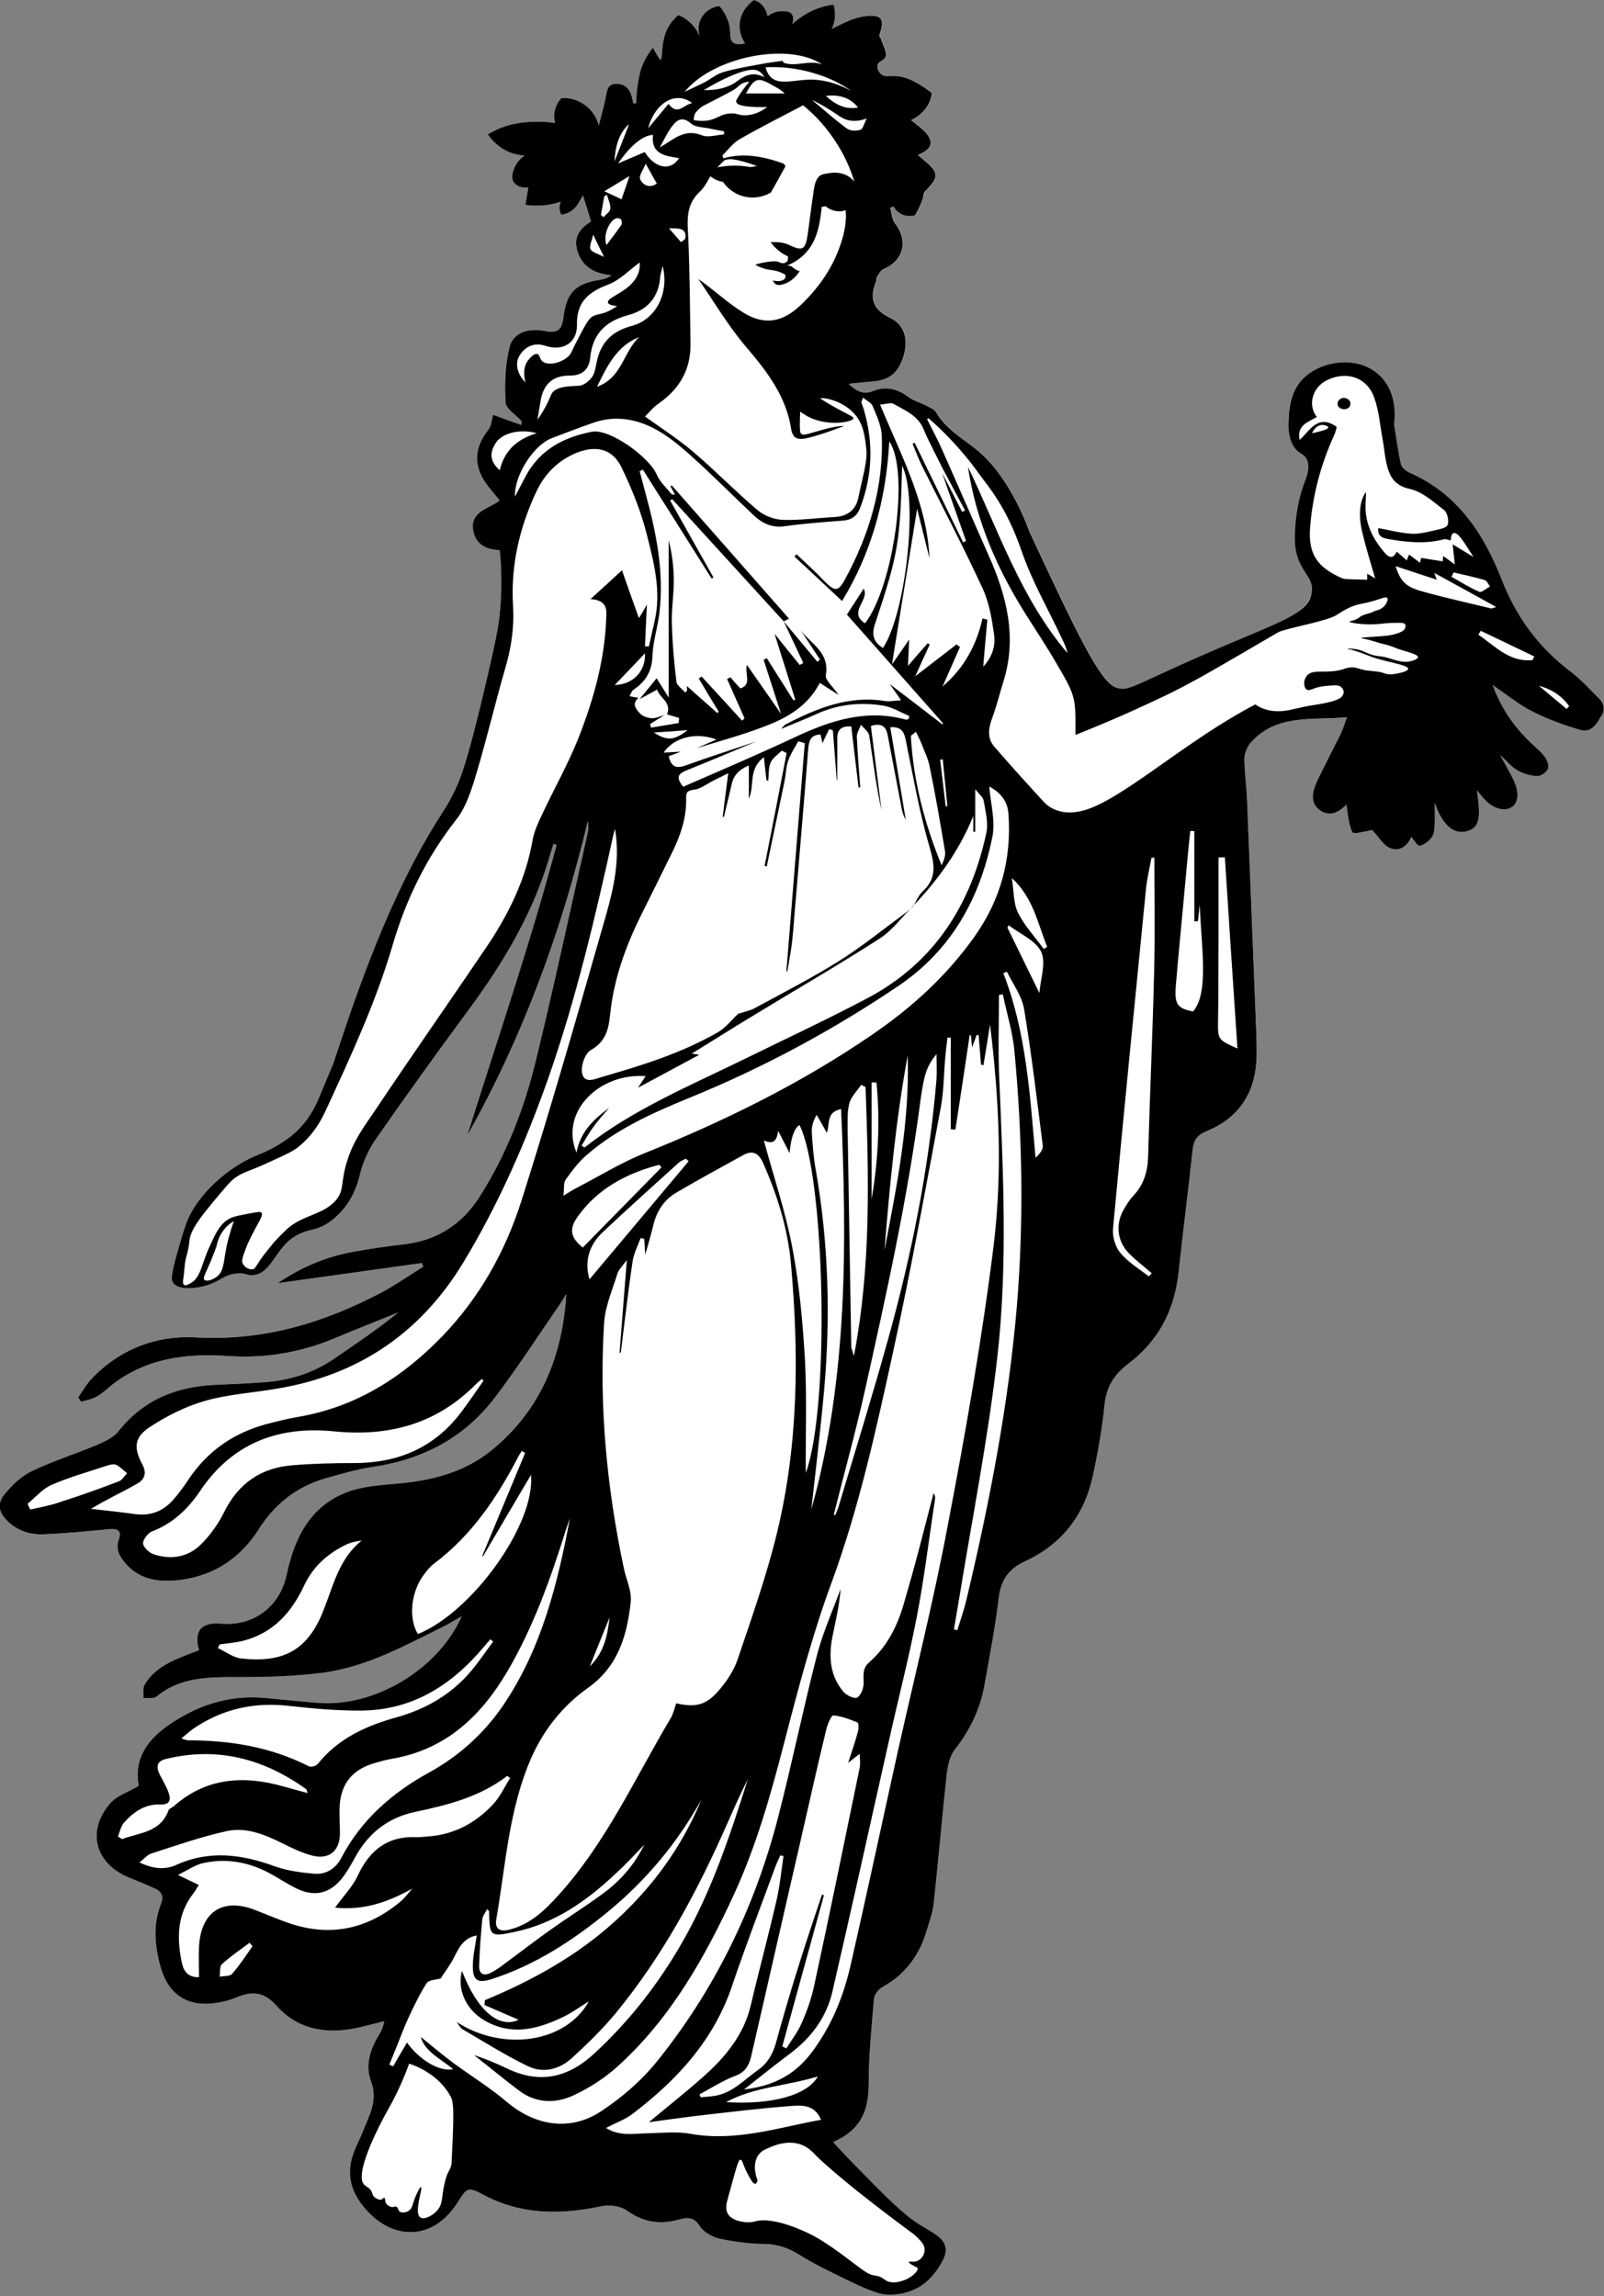 <?xml version="1.0" encoding="utf-8"?>
<!-- Generator: Adobe Illustrator 28.3.0, SVG Export Plug-In . SVG Version: 6.00 Build 0)  -->
<svg version="1.1" id="Layer_1" xmlns="http://www.w3.org/2000/svg" xmlns:xlink="http://www.w3.org/1999/xlink" x="0px" y="0px"
	 viewBox="0 0 662.5 948.2" style="enable-background:new 0 0 662.5 948.2;" xml:space="preserve">
<rect x="0" y="0" width="662.5" height="948.2" fill="#808080" stroke="none"/>
<style type="text/css">
	.st0{fill:#FFFFFF;}
</style>
<g>
	<path class="st0" d="M660.4,288.4c-3.8-3.8-7.4-7.8-11.6-11c-13.1-9.9-22.3-22.2-28.4-37.7c-7.4-19-18.2-35.7-38-44.4
		c-1.5-0.7-3.5-2.2-3.8-3.7c-1.2-5.4-1.9-10.9-2.8-16.5c0.2-1.3,1.8-12.6-5.9-20c-9-8.7-24.8-6.2-32.1,1.7c-5.6,6-5.5,14-5.5,15.7
		c0,2.6,0,8,3.7,12c2.9,3.1,5,2.1,7,4.2c5.5,5.7-6.1,17.7-5,35.6c0.7,11.5,6,13.4,3.9,20.4c-2.1,7.4-8,10.2-26.4,17.9
		c-48.1,20-48.2,23.4-54.5,21.3c-6.6-2.3-16.4-23-35.7-64.3c0,0-7-20.9-20.4-32.7c-6.2-5.4-13.8-9.1-18.1-16.6
		c-0.8-1.4-2.9-2.1-4.5-3c-2.2-1.1-4.8-1.8-6.7-3.2c-4.6-3.5-9.4-4.8-14.9-2.6c-3.3,1.3-6.4,0.7-10-3c3.8-0.4,6.5-0.7,9.2-0.9
		c7.5-0.5,11.2-3.4,13.4-10.5c2-6.4,0.7-12.8-5.3-15.7c-7.6-3.6-8.8-8.3-6-15.3c0.2-0.4,0-1.1,0.2-1.5c0.8-1.2,1.6-2.9,2.7-3.4
		c8.5-3.6,10.5-11.7,4.8-19.1c-1.2-1.6-1.3-4.2-1.9-6.3l1.5-0.5c0.3,0.7,0.9,1.6,2,2.4c2.8,2.2,6.2,1.4,6.8,1.2c0.8-1.4,2-3.6,3-6.4
		c0.7-2,0.2-2.5,1.1-3.5c5.9-6,5.8-7.6-0.5-12.9c-0.7-0.6-1.5-1.2-2.5-2.1c3.9-1.6,7-3.9,4.3-7.9c-1.8-2.7-4.9-4.6-7.1-6.5
		c1.4-0.7,5.3-2.6,7.4-7c0.8-1.6,1.1-3,1.2-4.2c-0.6-0.5-1.5-1.2-2.7-2c-3.1-2-7.1-4.7-12.2-5c-2.9-0.2-4.2,0.5-5.8-0.6
		c-1.2-0.9-2.1-2.6-1.7-4c0.5-1.6,2.3-1.6,3.2-3.1c1-1.7-1.1-5.2-1.9-7.9c-0.8-0.6-0.6-1.4-0.3-2.2c1.9-5.6,0.6-7.5-5.3-7
		C353.8,7,350,8.7,346,10.7c-1.1,0.5-2,1-2.5,1.4c0.5-1,1.1-2.6,1.3-4.5c0.3-2.5-0.2-4.5-0.5-5.7c-1.7,0.2-3.7,0.6-5.8,1.3
		c-5.3,1.8-9,4.7-11.3,6.8c0.1-0.2,1-2.5-0.1-4.1c-1-1.4-3-1.3-4.5-1.3c-2.6,0.1-4.6,1.3-5.6,2.1c-0.1-0.7-0.5-2.6-2-4.4
		c-1.3-1.5-2.9-2.1-3.6-2.3c-0.6,0.4-5.5,3.8-5.9,9.9c-0.3,4.1,1.6,7,2.2,8c-1.6,0.4-3.7,0.7-5-0.4c-1.4-1.2-0.9-3.4-1.3-6.1
		c-0.3-2.2-1.3-5.3-4.2-8.9c-0.5,0-4.6,0.5-7.1,4.2c-2.6,3.8-1.2,7.9-1.1,8.4c-0.5-1.2-1.2-2.8-2.6-4.4c-2.2-2.6-4.7-3.9-6.2-4.5
		c-1.3,1.1-3,2.8-4.3,5.2c-3.3,6.2-2,13.2-3.1,13.3c-0.2,0-0.7-0.8-1.6-2.3c-0.7-1.1-1.2-2.1-1.5-2.8c-3.6,4.6-5,8.7-5.5,11
		c-0.6,2.6-1,5.7-1.1,6.5c-0.2,2.2-0.3,4.2-0.4,5.6c-0.4,0-0.7,0-1.1,0c-0.2-0.8-0.4-1.5-0.5-2.3c-0.8-3.4-2.8-5.8-6.5-5.8
		c-4,0-3.9,3.3-4.5,6c-0.8,3.8-1.8,7.5-2.8,11.2c-1.6-6.6-8-11.8-15.4-11.3c-0.8,0.8-2.5,2.9-2.9,6.1c-0.2,1.8,0,3.3,0.3,4.2
		c-4.5-0.7-8.4-0.6-11.2-0.4c-3,0.2-7.4,0.7-12.6,3c-1.7,0.8-3.1,1.5-4,2.1c0.9,1.4,2.8,3.8,5.9,5.8c3.8,2.4,7.5,2.9,9.3,2.9
		c-1,0.7-3,2.2-4.2,5c-0.6,1.5-1.6,3.9-0.4,5.9c1.1,1.8,3.5,2.7,6.1,2.3c-0.4,2.4-0.8,4.8-1.2,7.2c2.9,0.4,6.7,0.6,11-0.3
		c1.3-0.3,2.5-0.6,3.6-1c-0.2,0.5-0.6,1.5-0.5,2.8c0.1,1.2,0.5,2.1,0.7,2.6c1.1-0.2,3.3-0.6,5.2-2.4c1.6-1.4,2.5-3.6,3.8-5.6
		c1.2,3.8,2.2,7.1,3.3,10.8c-4.5,2.7-7.4,6.4-5.6,12.2c2.1,6.8,7.3,9.3,14.1,10c-1.5,1-3,1.6-4.5,1.8c-10.4,1.6-14.1,5.1-15.4,15.7
		c-0.6,5-2.4,6.5-7.5,5.5c-7.4-1.4-13.4,0.8-14.8,6.9c-1.8,7.3-2,15.1-1.6,22.6c0.2,2.7,4.3,5.1,6.6,7.7c0.1,0.1,0,0.6-0.1,1.6
		c-4-1.4-7.8-2.8-11.6-4.2c-0.7,2.3-0.8,4.8-2.1,6.3c-5.8,7.4-6.1,14.9-0.6,22.4c1.6,2.2,3.5,4.3,5.4,6.7
		c-4.9,3.6-12.5,4.6-10.9,12.7c1.3,6.4,6.7,7.6,10.9,7.8c0.6,5.9,1,14.2,0.2,24.1c-0.4,5.4-1.1,10.2-5.5,29
		c-7.9,34-10.8,41-13.2,46.1c-3.6,7.4-5,8.5-10.5,17.8c-19,32.2-31.6,70.3-39.9,95.5c0,0-1.8,4-5.5,13.1c-2.2,5.4-5.1,10-8.8,13.7
		c-1.1,1.1-2.1,2-3.1,2.8c-6.2,4.7-11.9,7-13.7,7.7c-9.1,3.5-22.8,13.3-28.8,26.5c-1,2.3-2.1,5.8-4.1,12.8
		c-3.1,10.7-2.8,12.4-1.9,13.6c2.6,3.3,10.5,2.1,14.8,0.6c4.8-1.7,6.5-4.2,11.6-4.6c3.6-0.3,3.8,0.9,6.4,0.7
		c8.8-0.7,9.2-13.3,20.6-17.6c3.6-1.4,6-1.1,10.3-3.8c0.9-0.6,3.8-2.5,6.7-6.1c3.3-4,5.4-8.7,6.7-14.2c1.2-4.9,3.4-9.8,6.2-14
		c12.2-17.5,24.6-34.8,37.3-52c13.1-17.6,24.7-36,32.1-56.8c1.6-4.5,2.9-9.1,4.3-13.6c0.4,0.1,0.9,0.3,1.3,0.4
		c-10.8,40.5-24.4,80.1-36.9,120c23-40.8,38.9-84.3,49.8-129.8c0.3,1.8,0.3,3.5-0.1,5c-7.1,31.4-13.8,62.8-21.4,94
		c-4.8,19.8-12.2,38.8-23.2,56.1c-7.3,11.5-17.8,18.2-31.5,19.7c-6.4,0.7-12.9,1.7-19.3,2.8c-11.5,1.9-22.1,6.1-32.6,13.2
		c20.5-2.8,40-5.6,59.5-8.3c0.2,0.5,0.4,1,0.6,1.5c-5.8,3.6-11.3,7.5-17.3,10.7c-24,12.6-49,20.1-76.7,18.5
		c-16.2-0.9-31.2,4.8-42.9,17c-2.2,2.3-3.8,5.2-5.6,7.8c0.4,0.6,0.8,1.2,1.2,1.8c2.3-0.7,4.7-1.1,6.7-2.3c2.6-1.5,4.7-3.7,7.1-5.5
		c14.1-10.4,30.3-12.3,47.1-11.1c15.1,1,29.5-1.4,43.5-7.2c8.8-3.7,17.7-7.2,26.6-10.8c-8.5,6.9-17.6,13-26.5,19.1
		c-8.6,5.9-18.2,8.9-28.6,9.7c-6.8,0.5-13.6,0.8-20.5,1.1c-16.1,0.7-29.8,6.2-40.1,19.3c-2.1,2.6-5.8,4.2-9,5.6
		c-8.9,3.7-18.1,6.6-26.8,10.8c-4.2,2-7.9,5.6-10.9,9.2c-3.5,4.1-2.7,7.8,1.2,11.5c4.2,4.1,9.6,5.6,15.2,5.3
		c8.8-0.4,17.6-1.2,26.4-2.1c3.8-0.4,5.4,0.7,4.2,4.2c-1.5,4.2,0.3,7.1,2.8,10c6.2,7.1,14.4,7.8,23,6.7c13.9-1.9,24.5-9.1,32-20.9
		c6.6-10.4,15.7-17.6,27.6-21c6.4-1.8,12.8-3.7,19.4-4.7c20.6-3,37.8-12,50.4-28.5c9.3-12.2,17.6-25.1,26.3-37.7
		c1.2-1.7,2.2-3.4,3.3-5.2c-1.6,26-10.7,48.2-31.1,64.7c-11.3,9.1-24.8,12.4-39.1,13.6c-6.8,0.6-13.8,1.1-20.1,3.4
		c-15.5,5.8-22,19-25.2,34.2c-2.8,13.2-13.7,21.4-27.1,20.2c-8.2-0.7-11.3,3-9.1,11c-2.2,0.8-4.6,1.7-6.8,2.6
		c-6.2,2.5-12.2,5.6-15.7,11.7c-0.8,1.5-0.4,3.7-0.5,5.5c1.9-0.2,4.3,0.3,5.5-0.7c10-8.2,21.7-8,33.7-8c11.6,0,23.3-0.3,34.8-1.8
		c18.5-2.4,34.6-11.5,51-19.6c1.9-1,3.8-2.2,6.5-3.7c-9.9,22.2-36.4,37.7-59.6,35.7c-6.8-0.6-13.6-1.2-20.4-1.9
		c-14.7-1.6-27.8,2.2-40.2,10.5c-9.8,6.6-15.2,14.5-13.2,25.7c-4.2,2.5-8.9,4-11.7,7.1c-10.1,11.6-6.3,25.2,8,30.9
		c3.5,1.4,7.1,2.9,10.6,4.5c2.6,1.2,3.5,3.2,2.3,6.2c-3.4,8.6-2.6,17.4-0.2,26c3.3,11.9,11.7,17,23.9,14.8c2.4-0.4,4.9-1.1,7.2-2
		c6.3-2.7,11.3-2.8,16.7,3.2c9.4,10.6,22.1,12.1,35.4,8.8c3.1-0.8,6.1-1.5,9.2-2.3c-0.5,2.9-1.6,4.7-2.7,6.5
		c-3.3,5.7-5.1,12-2.8,18.2c2.1,5.6,1,10.4-1.1,15.4c-1.6,3.8-3.1,7.8-4.9,11.5c-4.5,9.6-3.3,17.9,3.8,26
		c11.8,13.5,28.3,12.6,37.9-2.6c4-6.3,4.3-6.8,11-3.2c15.7,8.3,31.9,8.1,48.6,4.6c3.2-0.7,7.7-0.1,10.3,1.7c6.9,5,13.9,6,21.7,3.8
		c3.3-0.9,6.1-1.2,8.5,2.7c1.6,2.5,5.2,4.5,8.2,5.2c6.1,1.3,12.5,2.1,18.7,2.2c5.2,0.1,9.6,1.6,14,4.3c5.6,3.5,11,6.2,20.7,10.9
		c11,5.4,14.4,5.7,15.8,5.7c2,0.1,7.7,0.2,13.5-3.3c0.9-0.5,4.9-3.1,8-8.2c1.6-2.6,3-5,2.7-7.6c-0.5-4.4-5.4-6.5-10.9-9.9
		c-6.7-4.2-13.6-11.2-27.3-25.2c-3.7-3.8-6.6-7-8.3-8.8c11.4-4.9,14.7-13,14.7-23.8c0-11.8,1.2-23.6,2.2-35.4c0.2-1.8,2-4.1,3.8-5
		c9.1-5.1,14.8-12.8,17.8-22.6c1.2-4,2.7-8,3.1-12.1c1.9-17.5,3.4-35.1,5.3-52.7c0.4-3.6,1.3-7.8,3.4-10.5
		c6.3-8.1,10.6-16.9,12.3-27c2.1-11.8,4.4-23.6,5.8-35.5c0.9-7.5,4-12,10.8-15.2c15.3-7,24.6-19.1,28.1-35.4
		c2.1-9.6,3.8-19.3,4.8-29.1c0.7-7.4,3.9-12.6,9.7-17c12.5-9.4,19.2-22.1,20.9-37.8c1.8-16.9,4-33.8,5.8-50.6
		c0.4-3.9,1.8-6.1,5.6-7.7c13.6-5.5,20.4-16,20.8-30.6c0.1-3.3,0-6.7-0.1-10c-1.3-32-2.5-63.9-3.8-95.9c-0.2-5.8-1.1-11.6-1.1-17.4
		c0-2.2,1.1-4.8,2.5-6.5c10.7-12.1,25.3-9.3,39.9-10.6c-1.2,3-1.8,5.2-2.8,7.2c-3.2,6.4-6.5,12.8-9.6,19.2c-1.9,4.1-3.1,8.8,1,11.9
		c4,3,7.9,1.1,11.1-2.2c0.7,3.9,0.8,8.1,2.5,11.4c0.6,1,6-0.6,8.2-0.9c2.5,2.6,4.6,6.5,7.7,7.6c3.9,1.4,7.2-1.5,8.4-4.8
		c1,1.2,2.6,3.9,3.5,3.7c2-0.5,4.1-2.1,5.2-3.9c1-1.5,0.8-3.8,1-5.8c0.1-2.2,0-4.4,0-8.1c3.1,9.3,7.9,13.2,13.2,11.8
		c5.1-1.4,6-4.9,4.2-16.9c1.1,1.3,1.8,2.1,2.5,3c3.6,4.3,8.5,6,11.8,4c3-1.8,3.3-6.5,0.6-11.8c-1.6-3.2-3.4-6.3-5.3-9.8
		c2.7,2.4,4.6,4.9,7.1,6.3c2.4,1.4,5.4,2.3,8.2,2.4c1.5,0.1,4-1.6,4.5-3.1c0.5-1.4-0.5-3.8-1.6-5.2c-2.1-2.6-4.8-4.6-7.1-7
		c-6-6.1-10.7-13-14.2-22.3c6.2,4.2,11.1,8.3,16.6,11c6.3,3.2,13,5.6,19.8,7.6c3.8,1.1,6.5-1.9,8.1-5.3
		C663,293.9,662.9,290.9,660.4,288.4L660.4,288.4z"/>
	<g>
		<path d="M343.7,23.8C343.7,23.8,343.8,23.8,343.7,23.8C343.7,23.7,343.7,23.7,343.7,23.8z"/>
		<path d="M387.6,280.9l0.4,0.3c-0.1-0.1-0.2-0.2-0.3-0.4L387.6,280.9L387.6,280.9z"/>
		<path d="M660.4,288.4c-3.8-3.8-7.4-7.8-11.6-11c-13.1-9.9-22.3-22.2-28.4-37.7c-7.4-19-18.2-35.7-38-44.4
			c-1.5-0.7-3.5-2.2-3.8-3.7c-1.2-5.4-1.9-10.9-2.8-16.5c0.2-1.3,1.8-12.6-5.9-20c-9-8.7-24.8-6.2-32.1,1.7
			c-5.1,5.5-5.4,12.9-5.5,15.7c-0.2,3.6-0.4,9.9,3.5,13.6c1.5,1.4,2.7,1.5,3.7,3.1c2,3.3,0.2,7.9-0.7,10.1
			c-3.7,9.9-4.2,20.4-3.9,25.2c0.8,11.5,8.1,13.2,6.9,20.2c-1.1,6.8-7.5,10-26.4,17.9c-48.1,20-48.2,23.4-54.5,21.3
			c-6.6-2.3-16.4-23-35.7-64.3c0,0-7-20.9-20.4-32.7c-6.2-5.4-13.8-9.1-18.1-16.6c-0.8-1.4-2.9-2.1-4.5-3c-2.2-1.1-4.8-1.8-6.7-3.2
			c-4.6-3.5-9.4-4.8-14.9-2.6c-3.3,1.3-6.4,0.7-10-3c3.8-0.4,6.5-0.7,9.2-0.9c7.5-0.5,11.2-3.4,13.4-10.5c2-6.4,0.7-12.8-5.3-15.7
			c-7.6-3.6-8.8-8.3-6-15.3c0.2-0.4,0-1.1,0.2-1.5c0.8-1.2,1.6-2.9,2.7-3.4c8.5-3.6,10.5-11.7,4.8-19.1c-1.2-1.6-1.3-4.2-1.9-6.3
			l1.5-0.5c0.3,0.7,0.9,1.6,2,2.4c2.8,2.2,6.2,1.4,6.8,1.2c0.8-1.4,2-3.6,3-6.4c0.7-2,0.2-2.5,1.1-3.5c5.9-6,5.8-7.6-0.5-12.9
			c-0.7-0.6-1.5-1.2-2.5-2.1c3.9-1.6,7-3.9,4.3-7.9c-1.8-2.7-4.9-4.6-7.1-6.5c1.4-0.7,5.3-2.6,7.4-7c0.8-1.6,1.1-3,1.2-4.2
			c-0.6-0.5-1.5-1.2-2.7-2c-3.1-2-7.1-4.7-12.2-5c-2.9-0.2-4.2,0.5-5.8-0.6c-1.2-0.9-2.1-2.6-1.7-4c0.5-1.6,2.3-1.6,3.2-3.1
			c1-1.7-1.1-5.2-1.9-7.9c-0.8-0.6-0.6-1.4-0.3-2.2c1.9-5.6,0.6-7.5-5.3-7C353.8,7,350,8.7,346,10.7c-1.1,0.5-2,1-2.5,1.4
			c0.5-1,1.1-2.6,1.3-4.5c0.3-2.5-0.2-4.5-0.5-5.7c-1.7,0.2-3.7,0.6-5.8,1.3c-5.3,1.8-9,4.7-11.3,6.8c0.1-0.2,1-2.5-0.1-4.1
			c-1-1.4-3-1.3-4.5-1.3c-2.6,0.1-4.6,1.3-5.6,2.1c-0.1-0.7-0.5-2.6-2-4.4c-1.3-1.5-2.9-2.1-3.6-2.3c-0.6,0.4-5.5,3.8-5.9,9.9
			c-0.3,4.1,1.6,7,2.2,8c-1.6,0.4-3.7,0.7-5-0.4c-1.4-1.2-0.9-3.4-1.3-6.1c-0.3-2.2-1.3-5.3-4.2-8.9c-0.5,0-4.6,0.5-7.1,4.2
			c-2.6,3.8-1.2,7.9-1.1,8.4c-0.5-1.2-1.2-2.8-2.6-4.4c-2.2-2.6-4.7-3.9-6.2-4.5c-1.3,1.1-3,2.8-4.3,5.2c-3.3,6.2-2,13.2-3.1,13.3
			c-0.2,0-0.7-0.8-1.6-2.3c-0.7-1.1-1.2-2.1-1.5-2.8c-3.6,4.6-5,8.7-5.5,11c-0.6,2.6-1,5.7-1.1,6.5c-0.2,2.2-0.3,4.2-0.4,5.6
			c-0.4,0-0.7,0-1.1,0c-0.2-0.8-0.4-1.5-0.5-2.3c-0.8-3.4-2.8-5.8-6.5-5.8c-4,0-3.9,3.3-4.5,6c-0.8,3.8-1.8,7.5-2.8,11.2
			c-1.6-6.6-8-11.8-15.4-11.3c-0.8,0.8-2.5,2.9-2.9,6.1c-0.2,1.8,0,3.3,0.3,4.2c-4.5-0.7-8.4-0.6-11.2-0.4c-3,0.2-7.4,0.7-12.6,3
			c-1.7,0.8-3.1,1.5-4,2.1c0.9,1.4,2.8,3.8,5.9,5.8c3.8,2.4,7.5,2.9,9.3,2.9c-1,0.7-3,2.2-4.2,5c-0.6,1.5-1.6,3.9-0.4,5.9
			c1.1,1.8,3.5,2.7,6.1,2.3c-0.4,2.4-0.8,4.8-1.2,7.2c2.9,0.4,6.7,0.6,11-0.3c1.3-0.3,2.5-0.6,3.6-1c-0.2,0.5-0.6,1.5-0.5,2.8
			c0.1,1.2,0.5,2.1,0.7,2.6c1.1-0.2,3.3-0.6,5.2-2.4c1.6-1.4,2.5-3.6,3.8-5.6c1.2,3.8,2.2,7.1,3.3,10.8c-4.5,2.7-7.4,6.4-5.6,12.2
			c2.1,6.8,7.3,9.3,14.1,10c-1.5,1-3,1.6-4.5,1.8c-10.4,1.6-14.1,5.1-15.4,15.7c-0.6,5-2.4,6.5-7.5,5.5c-7.4-1.4-13.4,0.8-14.8,6.9
			c-1.8,7.3-2,15.1-1.6,22.6c0.2,2.7,4.3,5.1,6.6,7.7c0.1,0.1,0,0.6-0.1,1.6c-4-1.4-7.8-2.8-11.6-4.2c-0.7,2.3-0.8,4.8-2.1,6.3
			c-5.8,7.4-6.1,14.9-0.6,22.4c1.6,2.2,3.5,4.3,5.4,6.7c-4.9,3.6-12.5,4.6-10.9,12.7c1.3,6.4,6.7,7.6,10.9,7.8
			c0.6,5.9,1,14.2,0.2,24.1c-0.4,5.4-1.1,10.2-5.5,29c-7.9,34-10.8,41-13.2,46.1c-3.6,7.4-5,8.5-10.5,17.8
			c-19,32.2-31.6,70.3-39.9,95.5c0,0-1.8,4-5.5,13.1c-2.2,5.4-5.1,10-8.8,13.7c-1.1,1.1-2.1,2-3.1,2.8c-6.2,4.7-11.9,7-13.7,7.7
			c-9.1,3.5-22.8,13.3-28.8,26.5c-1,2.3-2.1,5.8-4.1,12.8c-3.1,10.7-2.8,12.4-1.9,13.6c2.6,3.3,10.5,2.1,14.8,0.6
			c4.8-1.7,6.5-4.2,11.6-4.6c3.6-0.3,3.8,0.9,6.4,0.7c8.8-0.7,9.2-13.3,20.6-17.6c3.6-1.4,6-1.1,10.3-3.8c0.9-0.6,3.8-2.5,6.7-6.1
			c3.3-4,5.4-8.7,6.7-14.2c1.2-4.9,3.4-9.8,6.2-14c12.2-17.5,24.6-34.8,37.3-52c13.1-17.6,24.7-36,32.1-56.8
			c1.6-4.5,2.9-9.1,4.3-13.6c0.4,0.1,0.9,0.3,1.3,0.4c-10.8,40.5-24.4,80.1-36.9,120c23-40.8,38.9-84.3,49.8-129.8
			c0.3,1.8,0.3,3.5-0.1,5c-7.1,31.4-13.8,62.8-21.4,94c-4.8,19.8-12.2,38.8-23.2,56.1c-7.3,11.5-17.8,18.2-31.5,19.7
			c-6.4,0.7-12.9,1.7-19.3,2.8c-11.5,1.9-22.1,6.1-32.6,13.2c20.5-2.8,40-5.6,59.5-8.3c0.2,0.5,0.4,1,0.6,1.5
			c-5.8,3.6-11.3,7.5-17.3,10.7c-24,12.6-49,20.1-76.7,18.5c-16.2-0.9-31.2,4.8-42.9,17c-2.2,2.3-3.8,5.2-5.6,7.8
			c0.4,0.6,0.8,1.2,1.2,1.8c2.3-0.7,4.7-1.1,6.7-2.3c2.6-1.5,4.7-3.7,7.1-5.5c14.1-10.4,30.3-12.3,47.1-11.1
			c15.1,1,29.5-1.4,43.5-7.2c8.8-3.7,17.7-7.2,26.6-10.8c-8.5,6.9-17.6,13-26.5,19.1c-8.6,5.9-18.2,8.9-28.6,9.7
			c-6.8,0.5-13.6,0.8-20.5,1.1c-16.1,0.7-29.8,6.2-40.1,19.3c-2.1,2.6-5.8,4.2-9,5.6c-8.9,3.7-18.1,6.6-26.8,10.8
			c-4.2,2-7.9,5.6-10.9,9.2c-3.5,4.1-2.7,7.8,1.2,11.5c4.2,4.1,9.6,5.6,15.2,5.3c8.8-0.4,17.6-1.2,26.4-2.1c3.8-0.4,5.4,0.7,4.2,4.2
			c-1.5,4.2,0.3,7.1,2.8,10c6.2,7.1,14.4,7.8,23,6.7c13.9-1.9,24.5-9.1,32-20.9c6.6-10.4,15.7-17.6,27.6-21
			c6.4-1.8,12.8-3.7,19.4-4.7c20.6-3,37.8-12,50.4-28.5c9.3-12.2,17.6-25.1,26.3-37.7c1.2-1.7,2.2-3.4,3.3-5.2
			c-1.6,26-10.7,48.2-31.1,64.7c-11.3,9.1-24.8,12.4-39.1,13.6c-6.8,0.6-13.8,1.1-20.1,3.4c-15.5,5.8-22,19-25.2,34.2
			c-2.8,13.2-13.7,21.4-27.1,20.2c-8.2-0.7-11.3,3-9.1,11c-2.2,0.8-4.6,1.7-6.8,2.6c-6.2,2.5-12.2,5.6-15.7,11.7
			c-0.8,1.5-0.4,3.7-0.5,5.5c1.9-0.2,4.3,0.3,5.5-0.7c10-8.2,21.7-8,33.7-8c11.6,0,23.3-0.3,34.8-1.8c18.5-2.4,34.6-11.5,51-19.6
			c1.9-1,3.8-2.2,6.5-3.7c-9.9,22.2-36.4,37.7-59.6,35.7c-6.8-0.6-13.6-1.2-20.4-1.9c-14.7-1.6-27.8,2.2-40.2,10.5
			c-9.8,6.6-15.2,14.5-13.2,25.7c-4.2,2.5-8.9,4-11.7,7.1c-10.1,11.6-6.3,25.2,8,30.9c3.5,1.4,7.1,2.9,10.6,4.5
			c2.6,1.2,3.5,3.2,2.3,6.2c-3.4,8.6-2.6,17.4-0.2,26c3.3,11.9,11.7,17,23.9,14.8c2.4-0.4,4.9-1.1,7.2-2c6.3-2.7,11.3-2.8,16.7,3.2
			c9.4,10.6,22.1,12.1,35.4,8.8c3.1-0.8,6.1-1.5,9.2-2.3c-0.5,2.9-1.6,4.7-2.7,6.5c-3.3,5.7-5.1,12-2.8,18.2
			c2.1,5.6,1,10.4-1.1,15.4c-1.6,3.8-3.1,7.8-4.9,11.5c-4.5,9.6-3.3,17.9,3.8,26c11.8,13.5,28.3,12.6,37.9-2.6c4-6.3,4.3-6.8,11-3.2
			c15.7,8.3,31.9,8.1,48.6,4.6c3.2-0.7,7.7-0.1,10.3,1.7c6.9,5,13.9,6,21.7,3.8c3.3-0.9,6.1-1.2,8.5,2.7c1.6,2.5,5.2,4.5,8.2,5.2
			c6.1,1.3,12.5,2.1,18.7,2.2c5.2,0.1,9.6,1.6,14,4.3c5.6,3.5,11,6.2,20.7,10.9c11,5.4,14.4,5.7,15.8,5.7c2,0.1,7.7,0.2,13.5-3.3
			c0.9-0.5,4.9-3.1,8-8.2c1.6-2.6,3-5,2.7-7.6c-0.5-4.4-5.4-6.5-10.9-9.9c-6.7-4.2-13.6-11.2-27.3-25.2c-3.7-3.8-6.6-7-8.3-8.8
			c11.4-4.9,14.7-13,14.7-23.8c0-11.8,1.2-23.6,2.2-35.4c0.2-1.8,2-4.1,3.8-5c9.1-5.1,14.8-12.8,17.8-22.6c1.2-4,2.7-8,3.1-12.1
			c1.9-17.5,3.4-35.1,5.3-52.7c0.4-3.6,1.3-7.8,3.4-10.5c6.3-8.1,10.6-16.9,12.3-27c2.1-11.8,4.4-23.6,5.8-35.5
			c0.9-7.5,4-12,10.8-15.2c15.3-7,24.6-19.1,28.1-35.4c2.1-9.6,3.8-19.3,4.8-29.1c0.7-7.4,3.9-12.6,9.7-17
			c12.5-9.4,19.2-22.1,20.9-37.8c1.8-16.9,4-33.8,5.8-50.6c0.4-3.9,1.8-6.1,5.6-7.7c13.6-5.5,20.4-16,20.8-30.6
			c0.1-3.3,0-6.7-0.1-10c-1.3-32-2.5-63.9-3.8-95.9c-0.2-5.8-1.1-11.6-1.1-17.4c0-2.2,1.1-4.8,2.5-6.5c10.7-12.1,25.3-9.3,39.9-10.6
			c-1.2,3-1.8,5.2-2.8,7.2c-3.2,6.4-6.5,12.8-9.6,19.2c-1.9,4.1-3.1,8.8,1,11.9c4,3,7.9,1.1,11.1-2.2c0.7,3.9,0.8,8.1,2.5,11.4
			c0.6,1,6-0.6,8.2-0.9c2.5,2.6,4.6,6.5,7.7,7.6c3.9,1.4,7.2-1.5,8.4-4.8c1,1.2,2.6,3.9,3.5,3.7c2-0.5,4.1-2.1,5.2-3.9
			c1-1.5,0.8-3.8,1-5.8c0.1-2.2,0-4.4,0-8.1c3.1,9.3,7.9,13.2,13.2,11.8c5.1-1.4,6-4.9,4.2-16.9c1.1,1.3,1.8,2.1,2.5,3
			c3.6,4.3,8.5,6,11.8,4c3-1.8,3.3-6.5,0.6-11.8c-1.6-3.2-3.4-6.3-5.3-9.8c2.7,2.4,4.6,4.9,7.1,6.3c2.4,1.4,5.4,2.3,8.2,2.4
			c1.5,0.1,4-1.6,4.5-3.1c0.5-1.4-0.5-3.8-1.6-5.2c-2.1-2.6-4.8-4.6-7.1-7c-6-6.1-10.7-13-14.2-22.3c6.2,4.2,11.1,8.3,16.6,11
			c6.3,3.2,13,5.6,19.8,7.6c3.8,1.1,6.5-1.9,8.1-5.3C663,293.9,662.9,290.9,660.4,288.4L660.4,288.4z M132.3,668.1
			c-6.5,14.1-16.4,18.6-32.7,16.8c-3.3-0.4-6.4-2.8-9.6-4.3c0.2-0.5,0.4-1,0.7-1.5c3.2-0.5,6.6-0.7,9.7-1.5
			c12.5-3.2,20.1-11.8,25.3-23c3.6-7.6,9.4-12.8,16.8-16.5c2-1,4.2-1.6,6.9-1.9C139,644.5,137.3,657.1,132.3,668.1L132.3,668.1z
			 M615.4,242.2c-1.5,0.8-3.4,2.6-4.4,2.2c-4-1.7-7.7-4.1-11.5-6.2c0.3-0.6,0.6-1.2,0.9-1.8c4.3,1,8.5,1.9,12.7,3.1
			C614.1,239.7,614.7,241.3,615.4,242.2L615.4,242.2z M541.1,218c1-13.3,4.4-26.2,10-38.4c0.5-1,0.7-2.2,1-3.3
			c-7.7-5.5-11,1.4-15.3,5.4c-1.3-6.2,3.6-7.4,7.1-9.5c-3.9-4.9-1.8-12.2,4-15.1c8-4.1,16.7-1.4,19.7,7.1c2,5.6,2.4,11.6,3.5,17.5
			c0.6,3.1,0.8,6.3,1.5,9.4c1.2,5.3,3,9.3,9.6,10.8c5.2,1.1,9.8,5.3,14.2,8.7c1.4,1.1,2.2,4.5,1.5,6.2c-0.5,1.3-3.6,1.8-5.7,2.3
			c-3.1,0.7-6.3,1.5-9.4,1.3c-4.5-0.3-8.9-1.5-13.5-2.3c-0.2,1.8,0,3.7,3.5,4.4c7.9,1.4,15.7,2.3,23.6,0.2c0.8-0.2,1.9,0.3,2.8,0.5
			c0.1-3.1,1.3-4.3,3.7-1.6c2.1,2.5,3.7,5.4,5.7,8.4c-3.1-1.9-5.8-3.5-8.6-5.2c0.2,2.3,0.5,4.6,0.9,8.3c-2.5-1.8-3.6-2.6-4.8-3.5
			c-0.1,0.8-0.2,1.5-0.2,2.2c-2.9-0.4-5.7-0.9-8.9-1.4c0-0.1-0.2,0.7-0.5,2c-1.6-1.2-3-2.3-4.5-3.4c-0.3,0.7-0.6,1.4-1,2.4
			c-1.5-1.3-2.8-2.5-4.1-3.6c-1.8,3.8-3.8,1.9-5.3,0.1c-4.6-5.5-7.7-11.6-7.6-19c0-1.8,0.2-3.6,0.2-5.7c-2.7,3.5-3.3,9.9-1.3,17.6
			c1.4,5.8,3.2,11.5,5.1,18.1c-1.5-1-2.3-1.4-3.3-2v2.5c-0.3,0-0.6,0-0.9,0c-2.2-0.1-4.3-0.1-6.5-0.2c-1-0.1-2.1,0-3-0.4
			C544.2,234.3,540.3,229,541.1,218L541.1,218z M541.9,178.9c0.1-0.3,1.4-3.1,3.8-3.4c1.3-0.1,2.9,0.4,2.9,1
			C548.7,177,547.3,177.8,541.9,178.9z M369.1,166.8c4.7,2.7,9.9,4.7,12.3,10.3c2.3,5.5,5.2,10.7,7.8,16.1
			c3.1,5.9,6.3,11.7,9.4,17.6c-0.4,0.2-0.8,0.4-1.2,0.6c-2.8-5.4-5.5-10.8-8.3-16.1c3.3,9.4,6.6,18.7,9.9,28.1
			c-0.4,0.2-0.8,0.4-1.2,0.6l-20-41.1c-0.3,0.1-0.6,0.2-0.9,0.3c0.6,1.5,1.2,2.9,1.8,4.4c0.7,1.7,1.4,3.4,2.2,5
			c8.4,16.8,17.1,33.4,25,50.5c2.7,5.9,3.8,12.6,4.7,19.2c0.7,5-1.3,9.7-4.5,13c0.5-6.2,1.1-12.8,1.7-19.4l-2-0.5
			c-2.5,11.1-7.6,20.5-16.5,28.1c2.5-5.7,4.9-11,7.2-16.3c-0.5-0.4-1-0.7-1.4-1.1c-5.6,4.3-11.1,8.6-17.1,13.2c2.1-4.6,4-8.9,6-13.1
			c-0.3-0.2-0.5-0.4-0.8-0.6c-2.5,2.8-4.9,5.6-8.2,9.4c0.2-4.4,0.4-7.5,0.5-10.9c-2.3,3.4-4.4,6.4-7.1,10.3
			c3.6-22.4,7-43.4,10.4-64.3c1.6,6.6,3.4,13.5,5.1,20.4c-1-22.6-11.6-42.2-20.4-63.4C366,166.9,368,166.1,369.1,166.8L369.1,166.8z
			 M238.1,476c-7-16.9,9.4-33,28.6-31.6c-1.1,1.7-2.2,3.2-3.2,4.8c8.5-4.6,17-9.1,25.3-13.6c-0.2,0-1-0.2-3.1-0.5
			c9.3-5.7,17.6-11,26.1-16.1c17.2-10.5,34.6-20.5,51.5-31.4c5.3-3.4,9.2-8.9,13.8-13.4c0,0,0,0-0.1,0.1c10.4-10.9,19.2-23,25-37.3
			v6.5c0.3,0,0.6,0,0.8,0v-17.6c1.7,2.2,3.3,3.4,3.5,4.8c0.7,4.4,2,9,1.1,13.2c-6.4,29.8-21.5,53.6-48.9,68.2
			c-16.6,8.8-33.6,16.7-50.5,25c-22.8,11.2-46.4,20.9-66.6,36.8c-0.4-0.3-0.8-0.5-1.2-0.8c1.7-2.7,3.2-5.5,5.1-8
			c1.9-2.7,4.2-5.1,6.3-7.6C245.6,462,239.8,467,238.1,476L238.1,476z M261.7,284.8c5.1-3.4,7.6-7.7,7.8-14.1
			c0.2-5.8,2.1-11.4,2.8-17.2c2.1-17-1.2-33.5-5.7-49.8c-0.8-3-1.6-6-2.4-9.1c0.5-0.2,0.9-0.5,1.3-0.7c9.5,15,19,30,28.4,45
			c0.3-0.1,0.5-0.3,0.8-0.4c-6-10.6-11.9-21.2-17.9-31.8c0.3-0.2,0.6-0.4,0.9-0.5c15.3,16.8,30.7,33.6,46,50.4l0,0
			c2.7,5.7,5.4,11.5,8.1,17.2c-0.5,0.3-1,0.5-1.5,0.8c-3.5-4.3-6.9-8.5-10.4-12.9c2.9,9.3,5.8,18.3,8.6,27.3
			c-0.3,0.1-0.5,0.1-0.8,0.2c-3.7-5.8-7.3-11.6-11-17.4c-0.4,0.2-0.9,0.5-1.3,0.7c2.3,7,4.5,14,7.2,22.3c-5-7.2-9.2-13.2-14.1-20.2
			c-1,4,2.2,8-2.7,9.7c-1.4-1.5-2.8-3-4.1-4.6c-0.5,0.2-0.9,0.5-1.4,0.7c2.4,5.4,4.8,10.8,7.2,16.2c-0.3,0.4-0.6,0.7-1,1
			c-5.6-6.1-11.1-12.2-16.7-18.2c-0.4,0.3-0.8,0.5-1.2,0.8c2.7,4.5,5.4,9.1,8.2,13.6l-0.5,0.7c-4.1-3.7-8.3-7.3-12.6-11.2
			c0,0.7,0.1,1.3,0.1,1.9c-0.3,0.3-0.5,0.5-0.8,0.8c-1.2-1.5-3.4-2.8-3.6-4.4c-1-8-1.7-16.1-1.9-24.2c-0.2-5.8,0.8-11.6,0.8-17.5
			c0-5.6-0.7-11.2-2.1-16.8v65c-1.9-3-3.7-5.9-5-8c-2.3,2.9-4.7,5.7-7,8.6c2.2-1.2,4.3-2.3,7.2-3.9c1,3.5,6.1,5.1,4.1,10.2
			c1.7,0.5,3.3,1,5,1.5c-0.1,0.7-0.1,1.4-0.2,2.1c-3.8,0.6-7.6,1.3-11.4,1.9c-0.1-0.5-0.3-1-0.4-1.5c2-1.2,3.9-2.5,5.9-3.7
			c-1.8,0.5-3.5,1.4-5.2,1.3c-1.7-0.1-3.8-0.8-4.9-2c-1.6-1.7-3.5-4-0.6-6.4c-1.2-0.2-2.5-0.5-3.7-0.7
			C260.5,286.8,260.8,285.4,261.7,284.8L261.7,284.8z M253.9,282.9c4.6-4.8,8.4-8.8,12.5-13.1C266.7,277,261.8,282.6,253.9,282.9z
			 M284,301.5c-5.5,4.3-8.4,4.6-13.9,1C275.2,302.2,279.6,301.9,284,301.5z M265.1,377.3c4-8,8-16.1,12-24.2
			c3.7-7.4,6.5-15,6.3-23.4c-0.1-2.3,0.4-3.3,3.3-3.6c2.8-0.3,5.4-2.5,8.1-3.8c1.6-0.8,3.2-1.6,6-3c-0.9,6.7-1.6,12.4-2.3,18
			c0.2,0,0.4,0.1,0.5,0.1c1.1-4.6,2.2-9.3,3.3-13.9c0.8-3.4,3.1-5.8,7-7.4v13.8c2.5-5.5-0.4-12.2,6.2-17.2c0.4,4,0.8,6.8,1.1,9.6
			c0.2,0,0.4,0.1,0.7,0.1c0.3-2.5,0-5.3,1-7.5c0.8-1.9,3-3.3,4.6-4.9c0.7,0.3,1.4,0.7,2,1c-3,15.5-6,31.1-9.1,46.6
			c0.3,0.1,0.6,0.1,0.9,0.2c2.4-11.7,4.9-23.3,7.3-35c0.6-2.9,0.6-6,1.6-8.8c1-2.8,2.7-5.3,4.1-7.9c0.9,0.3,1.8,0.5,2.7,0.8
			c-2.5,31.4-5.1,62.8-7.6,94.2c0.1,0,0.2,0.1,0.4,0.1c0.6-3.7,1.3-7.3,1.8-11c0.5-4,0.8-8,1.1-12c1.9-22.9,3.9-45.8,5.7-68.7
			c0.3-3.2,0.7-6,5.1-6.2c0.3,1.2,0.5,2.4,0.8,3.6c0.9-1.9,1.8-3.9,2.8-5.8c0.5,0.2,1,0.3,1.5,0.5c0.5,6.8,1.1,13.6,1.6,20.5
			c0.1,0,0.1,0,0.2,0c0-5.6,0.1-11.3,0-16.9c0-3.4,1.1-5.5,5.8-5.2c1,8.3,2,16.7,3,25.2c0.2,0,0.5,0,0.7-0.1
			c-0.5-6.9-1.1-13.8-1.4-20.8c-0.1-1.6,1.1-3.3,1.7-5c1.2,1.5,3.1,2.8,3.4,4.4c1.6,10.3,2.8,20.7,5.1,30.9
			c-1.5-11.6-2.9-23.2-4.4-34.8c5.1-1.6,6.4,0.9,7,4.1c1.9,10,3.8,20,5.7,29.9c0.3,1.6,0.8,3.2,1.7,4.7c-2.1-12.7-4.2-25.3-6.4-38.2
			c5.4-0.3,5.9,2.8,6.6,6.3c2.9,14.2,5.4,28.5,9.4,42.4c2.1,7.3,3.7,13.3-2.6,19.1c-1.7,1.6-2.7,4.1-3.9,6.2
			c-1.5,1.2-2.8,2.5-4.4,3.6c-8.7,6.4-17.2,13.3-26.3,19c-11.2,7-23.1,13.1-34.7,19.4c-2,1.1-4.4,1.5-6.7,2.3l0-0.1
			c-2.9,2.6-5.3,5.9-8.6,7.8c-14.8,8.5-31,13.6-47.4,18.3c-2.9,0.8-7.5,3.2-8.6-1.1c-0.8-3,1.1-8.6,3.6-9.9
			c6.2-3.5,7.3-8.8,7.9-14.6C253.5,404.2,258.5,390.5,265.1,377.3L265.1,377.3z M390.3,351.4c0.3,1.9-0.4,3.9-1.4,5.9
			c-7.1-17.3-11.7-35-12.7-53.4c0.7-0.6,1.4-1.1,2.1-1.7c0.7,1.5,1.5,2.9,2.1,4.4c1.2,3.2,2.8,6.3,3.5,9.6
			C386.3,327.8,388.3,339.5,390.3,351.4z M388.3,313.7c0.4,0,0.7-0.1,1.1-0.1c0.6,6.5,1.3,12.9,1.9,19.3c-0.2,0-0.5,0-0.7,0.1
			L388.3,313.7L388.3,313.7z M364.7,267.6c-3.7-2.3-4.8-5.2-3.4-9.6c9.7-29.2,10.5-33.9,11.3-65.7
			C379.4,205.9,374.2,253.2,364.7,267.6L364.7,267.6z M356.4,164.2c1.6,1.3,3.4,2.1,4,3.4c1.6,3.9,3.6,8.1,3.8,12.2
			c0.8,21.2-5.1,40.8-15.1,59.3c-2.9,5.4-4.3,5.3-8.8,0.7c-3.6-3.8-7.5-7.3-11.3-10.9l-0.9,0.9c6.4,6,12.9,12,19.7,18.4
			c11.9-19.5,18.2-41.5,19.5-65.9c8.5,12.3,1.8,59.8-10,75.1c-7.3-4.6,2.1-9.7-0.6-14.3c-2.1,3.3-4.2,6.6-6.9,10.7
			c12.9,14.6,26.3,29.7,39.7,44.9c-0.1,0.2-0.1,0.3-0.2,0.5c-7.2-5.6-14.5-11.1-21.8-16.7c1.4,2,2.8,4,4.7,6.7
			c-2.6,0.1-4.6,0.6-6.6,0.3c-15.1-2.4-28.3,3-41.2,9.7c-0.7,0.4-1.1,1.2-1.7,1.8c4.9-2.1,9.9-4,14.7-6.2c8.8-4,18-4.9,27.4-3.4
			c3.7,0.6,7.2,2.8,10.8,4.3c-0.1,0.4-0.2,0.8-0.3,1.2c-0.4,0.1-0.8,0.4-1.1,0.3c-16.3-4.5-31.1,0.3-45.8,7.2
			c-15.3,7.2-30.9,13.8-46.2,20.5c-3.3-4-1.9-5.4,1.2-6.7c9.7-3.9,19.4-8,29-12c-9.8,3.3-19.5,6.4-29.2,9.9c-3.9,1.4-6,0.6-7-3.8
			c1.7-0.6,3.3-1.3,5-1.9c-2.2,0.1-4.4,0.3-7.1,0.4c4.4-6.5,13.7-8.5,21.8-5.4c-2.7,1.2-5.4,2.4-8.2,3.6c9.3-2.9,18.7-5.4,27.8-8.9
			c9.4-3.5,18.1-8.4,23.1-18.1c2.5,1.6,4.6,3,7.8,5c-2.4-3.5-5.7-6.2-5.3-8.2c1.6-9.3-6-12.8-10.3-18.4l7.9,12
			c-0.4,0.3-0.8,0.6-1.1,0.9c-4.6-5.6-9.3-11.1-13.9-16.7c0.7-0.4,1.5-0.7,2.2-1.1c-16.1-18.3-32.3-36.7-48.4-55
			c-0.2,0.1-0.4,0.2-0.6,0.3c0.6,1.1,1.2,2.1,1.9,3.4c-0.6,0-1.2,0.1-1.4-0.1c-2.1-2.6-4.8-5-6.1-8c-3.1-7.4-19.6-19.2-26.8-17.8
			c-11.5,2.2-21.4,7.3-27.3,18.2c-1.5,2.8-2.9,5.6-4.5,8.6c-0.4-8.6,7.6-21.3,15.3-24.2c5.8-2.2,11.5-4.4,17.3-6.4
			c8.4-2.9,16.7-1.6,24.2,2.1c5.8,2.9,11.1,7.3,16,11.7c8.8,7.9,17.1,16.3,25.7,24.4c3.6,3.4,7.6,5.4,13,4.6
			c7.9-1.1,15.9-1.7,23.9-2.3c3.8-0.3,6-2,7.3-5.6c5-13.3,5.4-26.6,1.4-40.2c-0.3-1.1-0.8-2.2-1.1-3.3
			C355.9,165.8,356.1,165.4,356.4,164.2L356.4,164.2z M272.7,114.2c0.1-1.2,0.6-2.4,1-4.4c2.8,11.3-2.8,22.2-12.8,24.8
			c-8.3,2.2-12.9,7-14.5,15.2c-0.4,2.1-0.8,4.5-2,6.1c-1.2,1.6-3.4,3.3-5.2,3.4c-5.1,0.2-8.1,0.5-10.2,2c-1.9,1.4-1.2,2.7-4.9,8.8
			c-0.8,1.4-1.6,2.5-2.1,3.2c0.4-2.4,0.8-4.9,1.2-7.3c1.1-7.1,4.8-10.9,12-10.9c5.7,0.1,8.2-3,8.6-7.6c1-9.7,6.4-14.8,15.4-17.3
			C267.3,128.1,272.1,122.9,272.7,114.2L272.7,114.2z M266.7,67.6c1.8,3.2,3.1,5.7,4.6,8.2c-2.9,2.1-5.8,0.7-6.9-1.8
			C263.8,72.5,265.9,69.7,266.7,67.6z M264,139.2c-6.5,6-7,16.8-17.4,20.5C250.8,151.1,254.7,142.9,264,139.2z M347.8,71.7
			c-2.6-0.7-4.8-0.3-6.6,0c-1,0.2-1.5,0.3-2.1,0.6c-2.2,1.2-2.7,4.3-3,6.3c-1,6.8-2.5,18.3-2.5,18.3c-1,6.4-2.2,6.9-7.8,4.2
			c-2.1-1-4.6-1.2-7.5-1.1c0.7,1,1.8,2.3,3.3,3.5c1.4,1.2,2.8,1.9,3.9,2.4c-0.1,0.7-0.1,1.3-0.2,1.9c-0.4,0.4-0.9,0.8-1.7,0.9
			c-0.9,0.1-1.4-0.3-2.2-0.6c-0.9-0.3-2-0.2-4,0c-1.4,0.2-3.3,0.5-5.5,1.2c1.9,1.1,3.5,1.6,4.7,1.9c1.9,0.4,3.3,0.3,5.6,1.2
			c0.9,0.4,1.6,0.7,2.1,1c0.3,0.8,0.1,1.2,0,1.4c-0.5,1.1-2.5,1.7-5,1c0.1,0.5,0.4,1.1,1,1.5c1.3,0.9,3.2,0.1,4.3-0.3
			c2.9-1.2,4.7-3.5,5.7-5c-0.3-0.1-0.9-0.3-1.5-0.6c-1.2-0.7-1.5-1.3-2.5-1.6c-0.4-0.1-0.9-0.2-1.7,0.1c2.2-0.9,5.6-2.5,8.5-5.8
			c4.5-5.1,5.6-11.9,6.3-18.7l1.6-0.2c0.6,0.5,2,1.5,4,1.9c2,0.4,3.6,0,4.3-0.3c0,0.6,0.1,1.5,0.1,2.5c0,0,0,4.6-1.6,9.7
			c-3.2,10.7-9.2,19.5-17.2,27.1c-7.4,7-14.8,8.4-23.6,3c-6.5-4-12-9.3-18.6-13.9c6.5,9.4,12.3,19.3,19.7,28
			c8.7,10.2,16.6,20.4,18.7,34.1c0.2,1.5,0.8,2.6,1.6,3.3c1.1,0.8,2.6,0.7,3.5,0.6c5.2-0.8,15.5-4.8,16.8-5.3c-0.4,0-1,0-1.8,0.1
			c-5.5,0.5-13.5,3.7-15.1,3.5c-0.5,0-0.8-0.3-0.8-0.3c-0.4-0.3-0.5-0.8-0.5-1c-0.2-0.9-0.2-4,0-8.2c1.5,1.1,3.8,2.6,6.8,3.5
			c7.1,2.2,15,0.7,15.2-0.8c0-0.5-0.8-0.8-2.6-1.8c-4.8-2.4-11.1-6.1-11-6.4c0.2-0.4,8.5,0.3,14,6.4c3.8,4.3,4.3,9.2,4.9,14.5
			c0.5,5.2-1.2,10.1-3.3,20.2c-1,4.9-4.4,7.6-9.6,7.9c-7.1,0.4-14.3,1.4-21.4,1.2c-3.7-0.1-7.9-1.7-10.7-4.1
			c-9.1-7.7-17.5-16.4-26.6-24.1c-6-5.1-12.7-9.4-19.8-14.5c1.4-1.3,3.3-3.8,5.7-5.4c8.6-6,13.2-14,13.1-24.5
			c-0.2-14.4-0.3-28.9-0.9-43.3c-0.3-7.1-1.4-13.8,4.6-19.5c1.9-1.7,3.1-4.1,4.5-6.5c0.5,0.4,1.1,0.8,1.8,1.2c1.3,0.7,2.5,1,3.4,1.1
			c0.6,0.9,3.4,4.8,8.9,6.1c5.6,1.3,10-1.1,10.9-1.7c2-3.5,3.8-6.8,6-10.8c0.2,0.3-0.3-1-1.2-1.3c-8-2.8-16.2-4.4-24.4-2
			c-0.2-0.6-0.5-1.1-0.3-1.3c2.2-2.3,4.2-4.9,6.8-6.5c8.5-4.9,17.3-9.3,26.4-14.1c3.6,2.9,8.2,7.3,12.5,13.6
			c4.7,6.8,7.3,13.3,8.7,18C352.3,74.2,350.5,72.4,347.8,71.7L347.8,71.7z M311.1,30.7c-3.4,0.1-5.5,2.1-7.6,3.5
			c-2.5,1.6-6.5,3.2-12.8,3c4.1-2.5,7.7-4.3,10.4-5.5c8.6-3.8,11-3,12.3-2.3c1.2,0.7,1.9,1.7,2.3,2.5
			C314.6,31.3,313,30.7,311.1,30.7L311.1,30.7z M318.3,34.8c1.9,1.1,4,2,5.8,3.8h-16C311.5,32.3,313,31.8,318.3,34.8L318.3,34.8z
			 M304.6,36c0.3-0.3,1.4-1.5,3.2-2c0.7-0.2,1.3-0.2,1.7-0.2c-1.7,1.9-3.7,4.5-5.2,7.3c-0.2,0.3-0.3,0.6-0.2,1
			c0.4,2,7.1,2.2,12.8,2.1c-2,1.5-5,3.2-8.6,3.4c-3.3,0.2-3.9-1.1-7.2-0.7c-3.9,0.4-4.9,2.3-9.1,2.9c-2.3,0.3-4.2,0-5.5-0.2
			c0.1-1.7,0.4-2.6,0.9-3.2c1.2-1.5,2.4-2.3,3.1-2.7C299.2,39.2,303.5,37.1,304.6,36L304.6,36z M293.7,53.2c1.8,0.4,3.5,0.7,5.3,1
			c0,0.5,0.1,0.9,0.1,1.3c-3.1,0.2-6.5,1.4-9.1,0.4c-7.4-3-11.7,1.7-17.5,5c1.8-3.2,3.3-6.6,5.6-9.4c1.8-2.2,4-3.3,7.2-0.6
			C287.2,52.7,290.8,52.5,293.7,53.2L293.7,53.2z M283.1,98.3c-0.1,0.6-1.2,1.2-1.8,1.7c-1.7-1.9-3.3-3.8-5-5.7
			C280,94.3,283.6,93.9,283.1,98.3L283.1,98.3z M296.3,69.1c1-1,1.9-1.9,2.9-2.9c0,0,0,0,0,0c1.6-0.6,3.1-0.5,4-0.3
			c1.6,0.2,5,1,9.5,2.7c-0.9,0.1-1.8,0.3-2.7,0.4c-1.8-0.3-4-0.6-6.5-0.6C300.8,68.4,298.4,68.7,296.3,69.1L296.3,69.1z M355.4,53.6
			c-1.7,0.5-4.2,0.5-5.6-0.5c-5-3.7-9.6-7.8-14.4-11.8c1.3,0.6,3.3,1.6,5.8,3.1c5,3,6.4,4.7,9.5,5.3c1.5,0.3,4,0.5,7.3-0.8
			C356.9,51,356.4,53.3,355.4,53.6L355.4,53.6z M354.4,44.4c-5.3,1-9.5-1.3-13.3-4.8C346.3,39,351,40.1,354.4,44.4z M351.7,37.6
			c-7.3-4-13.2-4.8-17.4-4.7c-6.4,0.1-12.2,2.3-15.8-0.9c-1.4-1.3-2-3-2.3-4.2c4.9-0.3,12.5,0,21.2,2.8
			C343.6,32.5,348.4,35.3,351.7,37.6L351.7,37.6z M339.7,26.7c-5.2-2.2-10.6,1-15.8-0.7c-0.4-0.1-0.6-0.7-0.6-0.9
			c-3.4,0.5-6.3,0.8-9.2,1.4c-5.2,1-10.4,1.8-15.4,3.3c-2.8,0.8-5.2,2.9-7.9,4.3c-2.6,1.3-5.2,2.5-8,3.8
			C294.6,23.4,325.8,17.2,339.7,26.7L339.7,26.7z M285.9,42.6c-3.5,0.5-6,5.4-9.8,0.3c-3,3.6-5.6,6.7-8.4,10.1
			C270.5,42.4,279.2,37.3,285.9,42.6z M269.7,55.7c-0.9,8,5,8.7,10.8,9.6c-3.6,5.6-10,4.2-14.2-2.5c-3.5,1.5-7,3-11,4.7
			C260.3,60.2,265.4,55.9,269.7,55.7L269.7,55.7z M259.5,51.5c0,0,0.4,0.2,0.2,0.1c-2,5.1-3.9,10.1-5.9,15.1
			C254.1,61,255.3,55.6,259.5,51.5z M260,72.7c-1.1,3.3-2,5.9-3.3,9.6c-1.8-0.9-4.1-1.9-7.1-3.3C253.7,76.5,256.7,74.7,260,72.7
			L260,72.7z M243.9,102.9c-0.6-1.4,0.6-3.5,1.1-6c1.6,3.3,2.7,5.6,4.5,9.2C247,104.8,244.5,104.2,243.9,102.9L243.9,102.9z
			 M249.3,89.7c-0.4-0.3-0.7-0.6-1.1-0.9c0.5-2.6,0.9-5.2,1.4-7.8c0.4-0.2,0.7-0.3,1.1-0.5c0.5,1.9,1.5,3.8,1.4,5.7
			C252,87.4,250.3,88.5,249.3,89.7L249.3,89.7z M250.5,101.2c-1.6-4.1,1.3-10.5,4.3-11.1c0.5-0.1,1.5,0.2,1.7,0.5
			c0.3,0.6,0.5,1.7,0.2,2.2C254.9,95.4,252.9,98,250.5,101.2L250.5,101.2z M215,146.2c2.6-3.6,6.2-4.8,10.6-3.3
			c6.9,2.2,12.8-1.3,12.7-8.7c-0.2-9.4,4.6-13.5,12.7-16.6c4.9-1.8,8.8-6,13.2-9.2c0.1,1.1,0.1,2.6-0.5,4.2
			c-2.5,7.7-13.1,9.9-12.6,12.3c0.1,0.6,0.9,1.2,3.8,1.5c-0.6,0.4-1.5,1-2.6,1.6c-3.7,2-5.3,1.5-7.4,2.6c-1.8,0.9-3.2,3.7-6.1,9.2
			c-2.9,5.5-2.7,6.2-4.2,7.5c-3.3,2.9-8.6,3.8-10.7,1.8c-1.1-1.1-0.9-2.5-1.9-2.9c-1.4-0.4-3.3,1.7-4.3,3.2c-2,3.4-1,7.2-0.6,8.6
			C213.3,154.2,212.5,149.5,215,146.2L215,146.2z M206.4,194.2c-4.4-3.9-3.9-7.4-2-10.7c2.4-4.5,9.9-6.6,17.3-4.6
			C214.1,181.2,208.5,185.5,206.4,194.2L206.4,194.2z M93.2,516.8c-0.9,5-0.9,8.2-3.5,10.3c-1.9,1.6-4.6,2.2-5.3,1.4
			c-0.7-0.8,0.5-2.6,2.7-7.8c1-2.5,1.8-4.5,2.3-5.9c0.3-1.8,1.3-5.5,4.5-8.5c0.9-0.9,1.8-1.5,2.7-2
			C94.7,509.6,93.7,513.8,93.2,516.8L93.2,516.8z M239,304.6c-4.2,10.6-9.9,20.7-14.8,31.1c-1.7,3.6-3.5,7.3-4.2,11.1
			c-2.8,16.3-9.9,30.7-19,44.2c-15.2,22.5-30.8,44.7-45.9,67.3c-4.8,7.1-9.1,12.6-11.8,21.4c-2.8,9.2-1,11.8-4.6,16
			c-5.3,6.1-13.8,6-20.2,11.9c-2.8,2.6-5.4,5.5-5.4,5.5c-1.4,1.7-2.6,3.2-3,3.7c-1.1,1.4-1.8,2.3-2.6,3.5c-2,2.9-2,3.5-2.9,3.8
			c-1.6,0.5-3.9-0.9-4.5-2.7c-0.3-1,0.2-2.5,1.3-5.5c0.8-2.1,1.3-3.1,1.3-3.1c3.4-7.3,6.3-10.8,5.3-12c-0.4-0.4-1.1-0.4-3.2,0
			c-5.4,1-8.2,1.5-9.9,2.4c-4,2.1-5.7,5.9-8.2,11.3c-3.4,7.2-3.6,12.6-7.6,15.2c-0.5,0.3-2.3,1.5-3.1,0.9c-0.6-0.5-0.4-1.8-0.3-2.5
			c0.5-2.8,0.4-5.7,1.1-8.5c2.1-7.6,0.9-6.9,2.2-10.2c1.5-3.6,3.9-6.8,9-13c4.6-5.5,6.9-8.3,8.7-9.7c4-3,5.4-2.5,15.2-7.1
			c5.9-2.7,8.9-4,11.4-6c4.6-3.7,8.2-8.5,11-14.5c10.4-22.5,20.9-45,27.9-68.9c5.5-18.8,14-36.2,26.3-51.8
			c4.2-5.4,6.4-12.7,8.4-19.4c4.3-14.5,7.8-29.3,12-43.8c2.4-8.3,3.5-16.4,3-25.1c-1-16.4,2.6-32.1,9.6-47
			c3.5-7.5,9.1-13.1,16.9-16.2c8-3.1,14.6-1.5,18.3,6.1c4.3,8.9,8.1,18.3,10.5,27.9c2.9,11.5,6,23.3,3.2,35.5
			c-0.8,3.5-1.6,7-2.4,10.6c-0.5,0-1-0.1-1.6-0.1c0.2-5.4,0.5-10.7,0.8-17.2c-1.2,2.1-1.8,3.1-3.3,5.6c-2.5-7-4.6-12.9-7-19.8
			c-3.9,3.6-7.8,7.2-13,11.9c6.9,0.5,6.7,4.3,6.5,7.8C249.8,272.4,245.2,288.8,239,304.6L239,304.6z M12.5,623.4
			c-0.4-0.8-0.8-1.6-1.1-2.4c3.3-2.7,6.2-6.2,9.9-7.8c7.6-3.3,15.6-5.5,23.4-8.1c1.1-0.3,2.5-0.6,3.4-0.1c1.6,0.8,3,2.3,4.4,3.4
			c-1.1,1.1-2,2.8-3.3,3.3c-7.8,3-15.6,5.8-23.5,8.3C21.4,621.6,16.9,622.4,12.5,623.4z M189.3,584.7c-11,13.7-25.7,19.5-43,19.5
			c-8.5,0-17,0.2-25.4,0.9c-13,1-22.4,7.4-28.3,19.3c-2.3,4.7-5.5,9.2-9.2,13c-5.4,5.6-12.5,6.9-19.8,4.5c-1.9-0.6-4.2-2.7-4.5-4.4
			c-0.2-1.5,1.9-4.3,3.5-5c8.7-3.3,15-9.3,20-16.7c13.3-19.9,32.5-27,55.3-24.7c22.9,2.3,42.6-3.1,58.9-19.7
			c0.7-0.7,1.5-1.3,2.2-1.9c0.2,0.2,0.5,0.5,0.7,0.7C196.3,575,193,580,189.3,584.7L189.3,584.7z M215.3,496.1
			c-6.6,20.7-17.2,39.7-32.5,55.6c-16.5,17.1-35.7,29.3-59.5,33.4c-4.6,0.8-9.1,1.9-13.6,3.1c-13.4,3.7-24,11.1-31.8,22.7
			c-1.9,2.9-4,5.8-6.3,8.4c-4.1,4.7-9.3,6.8-15.6,6c-5.7-0.8-11.5-1.4-18.4-2.2c2.4-1.4,4-2.4,5.8-3.3c4.5-2.5,9.2-4.7,13.6-7.3
			c2.9-1.8,3.6-4.4,1.8-7.7c-3.7-7-3.4-11.2,3.1-15.5c7-4.6,14.8-8.5,22.8-10.8c9.5-2.7,19.6-3.3,29.5-5
			c33.8-5.5,59.6-23.1,77.2-52.2c14.4-23.8,25.6-49.3,34.9-75.6c11.6-33,19.6-67.1,27.1-101.2c0.2-0.7,0.4-1.4,0.6-2.2
			c2.2,12.5-0.5,24.4-3.8,36C238.9,417.7,227.7,457.1,215.3,496.1L215.3,496.1z M232.7,493.8c0.4-3,0-5.3,0.9-6.6
			c2.6-3.6,5.3-7.3,8.7-10.2c12.5-10.9,27.5-17.5,42.6-23.7c30.4-12.4,59-27.8,86.1-46.1c22.2-15,33.8-36.4,38.9-61.7
			c1.3-6.6-0.8-13.9-1.3-20.7c3.9,2.1,7.5,5.4,7.9,11.1c1.4,18.6-3.1,35.5-14,50.9C391,403,376.7,416,360.5,427.1
			c-29.4,20.2-61.1,35.8-94.2,49.1c-10,4-19.2,9.8-28.8,14.7C236.4,491.5,235.3,492.2,232.7,493.8L232.7,493.8z M332.5,562.1
			c-0.9-15.6-2.3-31.3-5.2-46.6c-2.8-15-7.8-29.7-11.8-44.5c3.6,1.5,5.3,0.6,5.9-4c2,4,3.4,6.5,4.7,9.2c0.6-6.5,2-10.3,4.1-11.6
			c10.4,20.2,12.8,116.1,2.6,143.7C332.7,592.9,333.3,577.5,332.5,562.1L332.5,562.1z M230.8,782.5c-5.8,6.4-11.7,12.2-20.5,14.4
			c-4.1,1-6-0.5-5.3-4.4c3.9-22.4,5.1-45.4,14.5-66.7c5.2-11.7,13.1-21.5,23.4-28.8c12.4-8.8,16.1-21.6,17.6-35.4
			c0.5-4.5-1.8-9.2-2.8-13.8c-7.1-33.4-10.3-67.2-8.2-101.3c0.4-6.9,3.4-13.7,5.5-20.5c0.5-1.7,2.1-3.1,3.9-5.7
			c-1.1,13.7-2,26-3,38.3c0.2,0,0.3,0,0.5,0c1.6-12.6,3-25.2,4.9-37.8c0.5-3.2,2.1-6.3,3.3-9.5c0.5,0.1,1,0.2,1.5,0.3
			c0.1,1.8,0.2,3.7,0.4,6.6c1.3-4.8,2.5-8.6,3.4-12.5c1.4-5.6,4.4-10.2,9.3-13.1c9.2-5.4,18.5-10.5,27.8-15.6c4-2.2,6.4-0.7,8.2,3.3
			c5.9,13.4,10.2,27.1,11.5,41.7c3.3,37,3.1,74-5.6,110.3c-4.3,17.9-10.5,35.4-16.4,52.9c-1.5,4.5-4.3,8.7-7.3,12.3
			c-5.4,6.6-9.9,7.8-18.1,5.9c-0.8,2.3-1.2,4.3-2.2,6C262.3,734.3,250.4,760.8,230.8,782.5L230.8,782.5z M266.1,761.8
			c-4.1,8.4-10.1,15.2-17.5,20.5c-6.8,5-14,9.5-20.9,14.4c-6.5,4.6-12.8,9.5-19.2,14.2c-1.7,1.3-3.5,2.6-5.4,3.6
			c-3.2,1.8-5.4,0.8-5.2-2.9c0.2-6.3,0.7-12.6,1.3-18.9c0.1-1.4,1.2-2.7,2-4.3c0.6,0.7,0.8,0.8,0.8,0.9c0.2,10.3,0.3,10.7,10.6,8.5
			c16.3-3.4,29.5-12.6,41.4-23.8C258.2,770.2,262.1,766,266.1,761.8z M249.1,508.7c10.3-9.7,20.8-19.1,31.3-28.6
			c0.8-0.7,1.9-1.1,2.9-1.6c0.4,0.4,0.8,0.7,1.1,1.1c-13.6,16.2-27.3,32.5-40.9,48.7C241.2,520.8,243.4,514,249.1,508.7L249.1,508.7
			z M251.8,667.9c-0.9,7.1-2,14.1-8.2,20.3C246.6,680.7,249.2,674.3,251.8,667.9z M240.7,515.2c-5-4.1-5.9-7.5-2-12.9
			c8.3-11.6,20.3-17.8,33.6-21.3c0.3,0.4,0.6,0.7,0.9,1.1C262.5,493,251.8,503.9,240.7,515.2z M340.4,574
			c2.7-30.5,1.8-60.9-3.5-91.1c-0.9-5.1-1.3-10.2-1.6-15.4c-0.1-2.2,0.5-4.5,2-7.1c1.3,2.2,2.6,4.5,4.2,7.4c1.4-3.8-0.4-8.5,5.9-9.8
			c2.4,55.9,2.8,111.2-12.3,165.4C336.9,607,338.9,590.5,340.4,574L340.4,574z M357.1,574.8c8.9-39.9,17.8-79.9,23.1-120.5
			c1.5-11.1,2.8-14.3,6.6-19c0,3.8,0.2,7.2,0,10.5c-3.1,36.4-10.2,72.1-20,107.3c-6.4,23.1-13.5,45.9-20.4,68.9
			c-0.4,1.3-0.9,2.5-1.4,3.7c-0.2,0-0.4-0.1-0.6-0.2C348.6,608.6,353.3,591.8,357.1,574.8L357.1,574.8z M350.8,455.6
			c0.8-2.8,3.2-5.1,4.9-7.6l1.8,0.9c1.3,36.7,2.4,73.3-4.8,111.1c-0.6-2.1-1-2.9-1.1-3.7c-0.5-30-1-59.9-1.5-89.8
			C350.1,462.9,349.9,459.1,350.8,455.6L350.8,455.6z M360,495.3V447c0.6,0,1.3,0,2,0C363.6,463.1,362.7,479.2,360,495.3L360,495.3z
			 M365.3,516.4c2.2-27,4.7-53.9,9.6-80.5C375.8,463.3,370.4,489.8,365.3,516.4z M172.6,674.8c-4-6.6-2.9-17.5,2.6-24.7
			c1.2-1.6,2.5-3.2,4.1-4.4c15.6-11.7,26.1-27.4,34.9-44.4c0.4-0.7,0.9-1.4,1.3-2.1c0.5,0.3,0.9,0.5,1.4,0.8l-17.7,42.5
			c0.1,0.1,0.2,0.2,0.3,0.2c6.4-10.9,12.8-21.8,19.8-33.6C221.2,629.6,194.7,666,172.6,674.8L172.6,674.8z M79.7,714
			c12.1-8.3,25.3-11.2,39.9-9.5c9.9,1.1,19.9,2,29.9,1.9c19.5-0.2,35.1-9.2,47.9-23.5c1.7-1.9,3.4-3.9,5.1-5.9
			c0.4,0.3,0.8,0.6,1.2,0.9c-3.6,4.8-6.9,9.9-11,14.3c-7.9,8.5-17.8,13.9-28.9,17c-12.6,3.5-24.1,8.7-32.6,19.3
			c-0.7,0.8-2.8,1.4-3.7,0.9c-15.7-8-32.5-10.7-49.8-10.7c-0.6,0-1.2-0.3-2.8-0.8C76.8,716.4,78.2,715.1,79.7,714L79.7,714z
			 M50.4,759.5c-0.5-0.4-1.1-0.7-1.7-1.1c0.8-1.9,1.2-4.2,2.5-5.7c4-4.5,8.8-7.8,15.1-7.5c3.8,0.1,4.4-1.9,3.4-4.7
			c-0.9-2.6-2.4-5.1-3.7-7.6c-1.6-3.2-1.3-5.6,2.5-6.5c21.3-5.2,40.5-0.1,58,12.5c0.2,0.2,0.2,0.6,0.6,1.6c-3.7-1-6.9-1.9-10.2-2.8
			c-16.3-4.6-31.7-3.6-45,8.1c-0.7,0.7-2,1-2.3,1.8C66.3,756.8,57.5,756.8,50.4,759.5L50.4,759.5z M57.6,769.1c2-1.5,3.3-3.2,5-3.7
			c10.3-3.3,20.5-6.9,31-9.2c8-1.8,15.7,1.4,23,5c4,2,8.1,4,12.4,5.1c6.9,1.8,11.4-2,11.4-9.1c0-3.8-0.3-7.7-0.1-11.5
			c0.6-9.3,5.4-15,14.4-17.6c2.4-0.7,4.8-1.4,7.3-1.8c22-3.8,36.5-17.4,47.4-35.8c10.9-18.5,18-38.6,24.4-58.9
			c0.5-1.6,1.1-3.1,1.6-4.6c-5.1,27.1-11.7,53.7-27.4,77c-8,11.8-18.4,21.2-30.8,28c-15.4,8.5-28.1,19.6-36.3,35.4
			c-2.3,4.3-6.3,6.8-11.1,6.4c-5.4-0.5-11-1.2-16.1-3c-13.6-5-27-6.9-40.8-0.7C68.1,772.3,63.2,771.8,57.6,769.1L57.6,769.1z
			 M95.8,815.2c-0.9,1-3.4,0.8-5.1,1.1c0.3-1.8-0.1-4.2,1-5.2c3.5-3.2,7.5-5.9,11.4-8.8c0.4,0.5,0.8,1,1.2,1.4
			C101.5,807.7,98.9,811.7,95.8,815.2z M120.6,794.6c-5.2-1.7-10.2-3.9-15.4-5.9c-13.3-5.1-22.3,0.9-23,15.3c-0.2,4.1,0,8.2,0,12.5
			c-5,0.2-6.6-3.1-7.2-6.5c-2-9.9-1.8-19.5,4.8-28c0.8-1,1.4-2.2,2.3-3.6c-2.5-1.2-4.7-2.2-8.6-4.1c4.2-2.1,7.2-4.2,10.4-4.9
			c9.4-2.1,18.6-0.5,27.1,4c3.8,2,7.4,4.5,11.3,6.4c7.5,3.7,13.9,2.3,19.1-4.3c1.9-2.5,3.5-5.2,5-8c5.5-10.3,13.7-16.9,25.3-19.3
			c13.4-2.8,26.6-6.2,37.8-14.8c0.4,0.3,0.8,0.6,1.2,0.9c-2.4,3.8-4.3,8-7.3,11.1c-7.2,7.6-16.1,12.3-26.7,13
			c-1.5,0.1-3,0.3-4.5,0.3c-12.1-0.6-19.6,5.4-24.5,16c-2.1,4.5-5.9,8.3-9.3,13.1c11.7,1.2,21.8-2.2,31.9-7.9
			c-1.6,1.8-3.1,3.9-4.9,5.4C152.2,796.3,137.3,799.9,120.6,794.6L120.6,794.6z M186.5,893.4c-0.1,2-1.4,3.1-2.3,6
			c-2.1,7.2-0.9,10.2-3.5,13.3c-2,2.4-5.6,4.1-7.1,3c-2.8-1.9,1.2-12.2,0.3-12.5c-0.4-0.1-1.2,1.6-1.6,2.4c-2.1,4.3-1.7,6.3-3.5,7.4
			c-1.1,0.7-2.8,1-3.7,0.3c-0.8-0.6-0.6-1.7-1.4-2c-0.7-0.3-1,0.3-2,0.1c-1-0.2-2-0.9-2.4-1.8c-0.4-1-0.1-1.8-0.5-1.9
			c-0.4-0.2-1,0.4-1.4,0.8c-0.8-0.1-1.9-0.4-2.8-1.2c-1-1-0.6-1.7-1.6-3c-1.1-1.4-2-1.2-2.9-2.5c-0.7-1.1-0.7-2.3-0.7-3
			c0.1-8.7,10.7-27.3,10.7-27.3c2.5-4.4,5.8-10.8,8.9-19.3c3.2,1.1,12.5,4.7,17.3,13.9C187.7,868.8,187.3,877,186.5,893.4
			L186.5,893.4z M285.2,881.2c-5.9-1.1-12.2-0.3-18.3-0.2c-5.4,0.1-10.9,1.3-16.6-2.2c4.1-2.2,7.9-3.5,10.9-5.8
			c18.3-13.9,33.5-30.3,41.1-52.7c5.6-16.6,11.9-32.9,17.9-49.3c0.6-1.6,1.4-3.2,2.1-4.8c0.4,0.1,0.9,0.2,1.3,0.3
			c-0.9,6.1-1.5,12.4-2.9,18.4c-3.3,14.4-7.2,28.7-10.6,43.2c-2.9,12.3-10.5,21.4-19.6,29.5c-7.2,6.4-14.7,12.3-22.5,18.8
			c6.6-0.9,13-1.8,19.5-2.6c13.1-1.5,26.1-3.1,39.2-4.1c4.4-0.3,9.8-0.7,12.4,5.7C321.1,878.7,303.8,884.5,285.2,881.2L285.2,881.2z
			 M355.1,724.3c0,2.2,0.3,4,0,5.6c-6.2,30-12.3,60-18.8,90c-1.1,5.3-3,10.6-5.2,15.6c-1.6,3.7-4.2,7-6.3,10.4
			c-0.6-0.3-1.2-0.5-1.7-0.8c5.7-20.8,11.5-41.6,17.2-62.4c-0.3-0.1-0.5-0.2-0.8-0.3c-3.3,9.8-6.6,19.7-9.7,29.6
			c-3.3,10.5-6.4,21-9.3,31.6c-1.3,4.7-3.5,8.5-7.5,11.3c-5.8,4.1-10.7,9.7-18.3,10.7c-1.8,0.2-3.5,0.4-5.3,0.5
			c-0.2-0.4-0.3-0.8-0.5-1.2c4.9-2.6,9.6-5.7,14.7-7.6c4.1-1.5,5.7-4.2,6.6-7.9c6.8-29.4,13.4-58.7,20.2-88.1
			c3.6-15.8,7.1-31.5,10.9-47.2c0.5-2.1,2.1-5.8,2.9-5.7c3.4,0.3,6.7,1.6,9.9,2.9c0.6,0.2,0.6,2.7,0.2,4c-1.1,4-2.4,7.8-4,12.7
			C352.2,726.5,353.3,725.6,355.1,724.3L355.1,724.3z M299.9,868.1c11.6-6.3,24.8-6.6,37.9-10.6
			C333.4,865.3,318.7,869.3,299.9,868.1z M375.7,921.4c0.1,0.1,1.6,1,3.2,2.6c1.7,1.7,3,3.1,3,5.1c0,1.8-1.2,3.8-2.8,4.5
			c-1.7,0.8-3.6,0.1-3.7,0.5c-0.1,0.4,0.9,1,1.8,1.5c1.3,0.8,1.6,0.7,1.8,1c0.5,1.1-2.5,4.2-6.3,5.3c-1.2,0.4-4.3,1.3-6.7-0.1
			c-1-0.6-1.5-1.2-2.9-1.7c-1-0.3-1.5-0.3-2.4-0.5c-1.5-0.3-2.6-1-3.8-1.8c-5.6-3.9-14.6-11.5-22.7-15.4c-0.9-0.4-14.5-7.3-22.5-5
			c-2.1,0.6-4.7,0.3-6.9-0.3c-2-0.6-3.4-1.6-4.2-2.9c-1.1-2-0.5-4.4-0.1-5.9c3.8-13.7,4.4-16.5,5.4-16.4c0.9,0.1,0.8,2.3,3.7,7.3
			c0.8,1.5,1.6,2.7,2.4,2.6c0.5-0.1,0.8-0.8,0.9-1.4c-0.4-0.9-2.5-6.6,0.4-10.5c0.9-1.2,1.8-1.9,3.3-2.5c5.6-2.7,10.4-3.2,14.4-1.7
			c2.9,1.1,4.6,3,5.5,3.9C336.3,889.5,344.8,898.5,375.7,921.4L375.7,921.4z M370.8,723.4c-6.5,29.4-12.8,58.9-19.5,88.3
			c-3,13-7.9,25.1-16.2,36.1c-7.4,9.7-16.5,13.7-27.8,15.1c6.5-5.1,12.9-10.3,19.5-15.2c8.5-6.5,14.6-14.8,17-25.2
			c8-34.5,15.6-69.2,23.4-103.8c3.8-17.1,8.2-34,11.5-51.2c3.1-16,5-32.2,7.5-48.4c0.1-0.8,0-1.6-0.6-2.5c-2,7.7-4,15.4-6,23.1
			c-2,7.6-4.1,15.1-6.3,22.6c-2.7,9.3-6.9,17.7-14.3,24.2c-2.9,2.5-2.3,5.4-2.3,8.6c0,2.1-1.1,5-2.6,5.9c-1.1,0.7-4.4-0.8-5.7-2.3
			c-5.6-6.6-6.2-14.5-4.6-22.7c1.3-6.5,2.9-13,3.4-19.8c-3.3,9-7.3,17.9-9.7,27.1c-5.8,22.4-10.4,45.1-16.2,67.5
			c-9.6,37-26.1,71-50.2,100.8c-6.4,7.9-14.5,14.8-23,20.4c-12.7,8.3-27.1,5.9-38.8-4c-6.9-5.9-14.8-10.7-22.1-16.1
			c-4.7-3.5-9.3-7.4-13.4-10.7c1.7,6.1,8.2,9,13.4,13.3c-5.6,1.2-14-3.8-19.1-11c-1.9,3.2-3.8,6.5-5.7,9.8c-0.5-0.2-1.1-0.4-1.6-0.7
			c1-2.5,2.1-5,3.1-7.6c1.6-3.9,3-7.9,4.8-11.7c2.3-4.9,4.6-9.8,7.5-14.3c0.9-1.4,3.9-1.4,6-2l-0.1-0.1c1.8-2.8,3.9-5.5,5.4-8.5
			c2.1-4.2,4.1-8.2,9.4-9.1c-0.6,4.4-1.6,8.4-1.6,12.4c-0.1,6.1,1.9,7.5,7.8,5.6c18-5.8,33.6-16,48.1-27.9
			c15.8-13,28.5-28.3,38.5-46.2c-8.1,19.6-20.2,36.2-35.9,50.4c-15.7,14.2-34,24.3-53.5,32.4c-0.1,0.7-0.1,1.3-0.2,2
			c4.8,2.1,9.7,4.2,14.1,6.1c-8,3.8-17.1-3.7-23.4-20.2c-2.2,8.4,2.2,17.1,11,21.4c10.9,5.4,21.1,2.3,31.1-2.5
			c3.5-1.7,6.7-4.1,10.3-6.3c-9.5,17.2-35.6,20.9-54.6,8.5c0.8,1,1.5,2.5,2.6,3.1c8.9,5.2,17.6,10.7,26.9,15.2
			c6.3,3,13,1.3,18.1-3.4c6.4-5.8,12.6-11.9,18.1-18.5c19.5-23.7,33.9-50.6,46.2-78.6c2.7-6.1,5.4-12.2,8.4-18.1
			c-7.3,23.1-14.9,46.1-27,67.2c-9.8,17.2-21.8,32.6-36.4,46.1c-10.9,10.1-22.6,12.7-36.1,6.2c-4.4-2.1-8.9-4-13.6-5.5
			c6.3,4.9,12.4,10,18.8,14.8c7,5.2,15,5.2,22.3,1.8c6.7-3.1,13.1-7.3,18.6-12.3c21.7-19.8,35.8-44.9,47.9-71.2
			c9.1-19.9,15-40.9,20.5-62.1c5.8-22.4,11.7-44.9,19.7-66.5C355,622,362,589.8,369,557.7c7.3-33.3,13.3-67,19.6-100.5
			c1.3-7,1.2-14.3,1.9-21.4c0.2-2.4,0.6-4.8,0.8-7.3l1.4,0v37.8c0.6,0.1,1.3,0.1,1.9,0.2c2-13,4-26,5.9-39c0.1,0,0.3,0,0.5,0
			c0.2,1.6,0.3,3.1,0.5,5.1c0.7-2,1.3-3.6,1.9-5.2c0.3,0,0.5,0.1,0.8,0.1l1,12.2c0.3,0,0.7,0.1,1,0.2c0.9-5.5,1.8-11,2.7-16.8
			c3.8,30.5,5.2,61.1,1.5,91.3c-4.8,38.5-11.5,76.7-18.8,114.8C385.7,660.8,377.8,692,370.8,723.4L370.8,723.4z M420,539.4
			c-3.5,40.9-11.3,81.2-20.8,121.1c-1,4.3-2.5,8.5-3.8,12.7c-0.5-0.1-0.9-0.2-1.4-0.3c0.6-3.5,1.2-7,1.8-10.6
			c5.5-33.9,12.2-67.6,16.1-101.6c4.4-38.5,2.4-77.2,0.8-115.9c-0.5-11.3-0.1-22.6-0.1-33.9c0.5-0.1,1.1-0.2,1.6-0.3
			c1.6,7.9,4.1,15.6,4.8,23.6C422.3,469.1,422.9,504.2,420,539.4L420,539.4z M427.7,478.1c-2.3-26-3.8-51.8-13.3-76.2
			c0.5-0.2,1-0.4,1.5-0.6c2.5,5.1,6.2,10.1,7.1,15.5c3.1,18.7,5.3,37.5,7.7,56.3C430.9,474.7,429.4,476.6,427.7,478.1z M429.3,410.1
			c-4.6-9.4-8.9-18.2-13.2-27c0.2-0.3,0.3-0.7,0.5-1c4.7,3.6,11.3,6.3,13.5,11.1C432.1,397.8,429.7,404.5,429.3,410.1L429.3,410.1z
			 M431.1,391.9c-3.6-5-8-9.6-10.7-15.1c-1.9-3.9-1.6-9-2.5-14.2c8.8,8,10.7,18.7,14.6,28.4C432.1,391.3,431.6,391.6,431.1,391.9
			L431.1,391.9z M476.7,400.9c-0.6,25.6-1.8,51.2-2.5,76.9c-0.2,6.1-1.8,11.4-6,15.9c-1.6,1.7-2.9,3.7-4,5.7
			c-3.6,6.1-2.8,13.3,2.2,18.3c2.9,2.9,6.2,5.4,9.3,8.1c-0.4,0.4-0.8,0.9-1.2,1.3c-4-3.1-8.5-5.8-11.7-9.6c-2.1-2.5-3.4-6.7-3.1-10
			c4.3-46.7,9-93.4,13.6-140.1c0.4-4.4,1.5-8.8,2.3-13.2c0.4,0,0.8,0,1.2,0C476.8,369.7,477.1,385.3,476.7,400.9L476.7,400.9z
			 M492.8,417.7c-6.3-1.2-7.7-2.8-7.2-10c1.2-14.6,2.7-29.2,4-43.8c0.6-6.9,1.3-13.8,2-20.7c0.6,0,1.1,0,1.7,0v37.3
			c0.5,0,1-0.1,1.5-0.1c0.2-2,0.4-4,0.7-6.7C496.4,392.9,499.2,410.1,492.8,417.7L492.8,417.7z M503.1,421
			c0.2-11.1,0.1-22.3,0.2-33.5c0-11.1,0-22.3,0-33.4c0.9,0,1.8,0,2.6-0.1c1.7,26.2,3.4,52.4,5.2,79C502.8,429.3,503,429.3,503.1,421
			L503.1,421z M557,332.5C557.1,332.5,557.2,332.5,557,332.5L557,332.5z M580.9,273.3c-1.4,0.1-2.5-0.2-3.9-0.5
			c-1.2-0.3-1.4-0.4-3.7-1.1c-3.5-1-3.4-0.4-6.3-1.2c-3.5-1-3.8-1.9-6.9-2.4c-1.8-0.3-3.7-0.3-3.7-0.2c0,0.1,1,0.2,1.8,0.4
			c3,0.9,5.1,1.7,6.4,2.2c6.4,2.8,17.1,3.9,17,5.7c0,1.1-3.8,1.8-4.7,2c-0.7,0.1-2,0.4-3.6,0.2c-1.7-0.2-1.6-0.6-4-1
			c-0.8-0.1-2.5-0.3-3.6-0.4c-1.4-0.1-1.5-0.1-2.2-0.3c-2.8-0.6-3.2-1.1-5-1.1c-1.7,0-2.9,0.5-3.5,0.7c-7,2.3-13-0.5-15.4,3
			c-0.2,0.3-1.2,1.7-0.9,3.5c0.1,0.4,0.2,1.4,0.9,1.9c0.9,0.7,2,0,4.1-0.7c2-0.6,3.4-0.7,6-0.9c2.6-0.2,3.7,0,4.4,0.8
			c0.2,0.2,0.8,0.9,0.9,1.8c0,1-0.6,1.7-0.8,2c-1.9,2.1-9.3,3.1-13,3.7c-6.4,1.1-9.5,2.5-14.1,2.3c-2.8-0.1-4.7-0.8-5.7-1.2
			c-1.3-0.5-2.2-1.1-2.9-1.6c-1.1,0.6-3.1,1.6-5.5,3c-26.7,15-51.6,37.7-66.3,41c-1.8,0.4-6.6,1.5-11.5-0.8
			c-1.6-0.7-3.1-1.8-4.5-3.4c-6.7-7.3-13.4-14.7-19.9-22.2c-3.1-3.5-2.6-7.5-1.1-11.7c1.9-5,3.1-10.2,4.7-15.2
			c5.8-18.4,1.4-35.5-6.1-52.3c-6.7-15.1-13.2-30.2-19.9-45.2c-1.7-3.7-3.7-7.3-5.5-11c0.2-0.1,0.4-0.2,0.6-0.4
			c5.6,4.9,13.4,12.5,20.9,23c4,5.6,11.1,13.2,17.6,32c4.3,12.5,11.1,24.2,16.7,36.2c0.9,1.9,1.8,3.7,2.2,5.8
			c-19.3-22.6-28.5-50.7-41.1-76.9c3.4,22.8,12.5,43.1,24.7,62.2c3.8,6,7.8,12,11.4,18.2c8.4,14.3,8.4,14.4,8.3,30.3
			c9.6-3.8,17.7-7.3,24.1-10.2c7.4-3.4,14.9-6.7,24.4-11.9c4.7-2.5,10-5.6,20.7-11.8c14.5-8.4,14.2-8.5,16.1-9.1
			c6.5-2,18.9-4.2,22.5-6.5c1.3-0.8,3.1-2.1,6.1-3.4c3.6-1.5,4.1-0.9,9.7-2.6c3-0.9,4.7-1.7,5.2-1c0.5,0.6-0.4,2.2-0.9,2.9
			c-0.8,1-1.7,1.5-2.1,1.7c-0.8,0.4-1,0.3-2.1,0.7c-0.3,0.1-0.5,0.2-0.6,0.3c-1.6,0.8-2.8,0.8-4.4,1.5c-1.7,0.7-1.3,1.1-3.1,1.8
			c-1.4,0.6-2.4,0.6-2.4,0.8c0,0.4,2.5,0.7,3,0.8c5.6,0.7,10,0.1,10,0.1c2.7-0.3,4.4-0.4,7.8-0.4c0.6,0,1.8,0,2.2,0.7
			c0.3,0.6,0,1.4-0.1,1.6c-0.3,0.8-1,1.1-1.3,1.3c-2.5,1.3-6,1.7-6,1.7c-2.9,0.3-5.7,0.5-6.3,0.5c-2.9,0.2-4.4,0.3-4.4,0.5
			c0,0.2,1.1,0.2,3.3,0.8c1.9,0.5,2,0.6,4.4,1.3c1.9,0.5,2.1,0.5,3.5,0.9c0.3,0.1,0.6,0.2,0.9,0.3c0.7,0.2,1.1,0.4,2.1,0.8
			c2.8,1.2,9.2,2.4,9.2,3.8C585.6,272.3,582.9,273.2,580.9,273.3L580.9,273.3z M587.3,244.2c-6.9-1.9-8.9-4.3-10.9-10.4
			c5.7,1.9,11.3,3.7,17,5.6c-0.1-0.4-0.4-1.2-1-2.8c8.7,4.8,16.9,9.2,25.6,14.1c-1.2,0.3-1.8,0.7-2.4,0.5
			C606.1,248.9,596.6,246.8,587.3,244.2L587.3,244.2z M633,272.6c-9.5,1-15.5-5.8-22.4-10.5c0.3-0.5,0.7-1.1,1-1.6
			c7.4,3.5,14.8,7.1,22.1,10.6C633.4,271.6,633.2,272.1,633,272.6L633,272.6z M647.1,292.8c-3.8-3.2-7.7-6.4-11.5-9.6
			c5.3,1.4,9.5,4.2,12.5,8.4L647.1,292.8L647.1,292.8z"/>
	</g>
	<path d="M553.9,164.6c-1.3,0.6-1.8,2-1.2,3.1c0.7,1.4,3.1,1.7,4.3,0.7c0.8-0.7,1-1.8,0.5-2.8C556.6,164.4,555.1,164,553.9,164.6
		L553.9,164.6z"/>
</g>
</svg>
